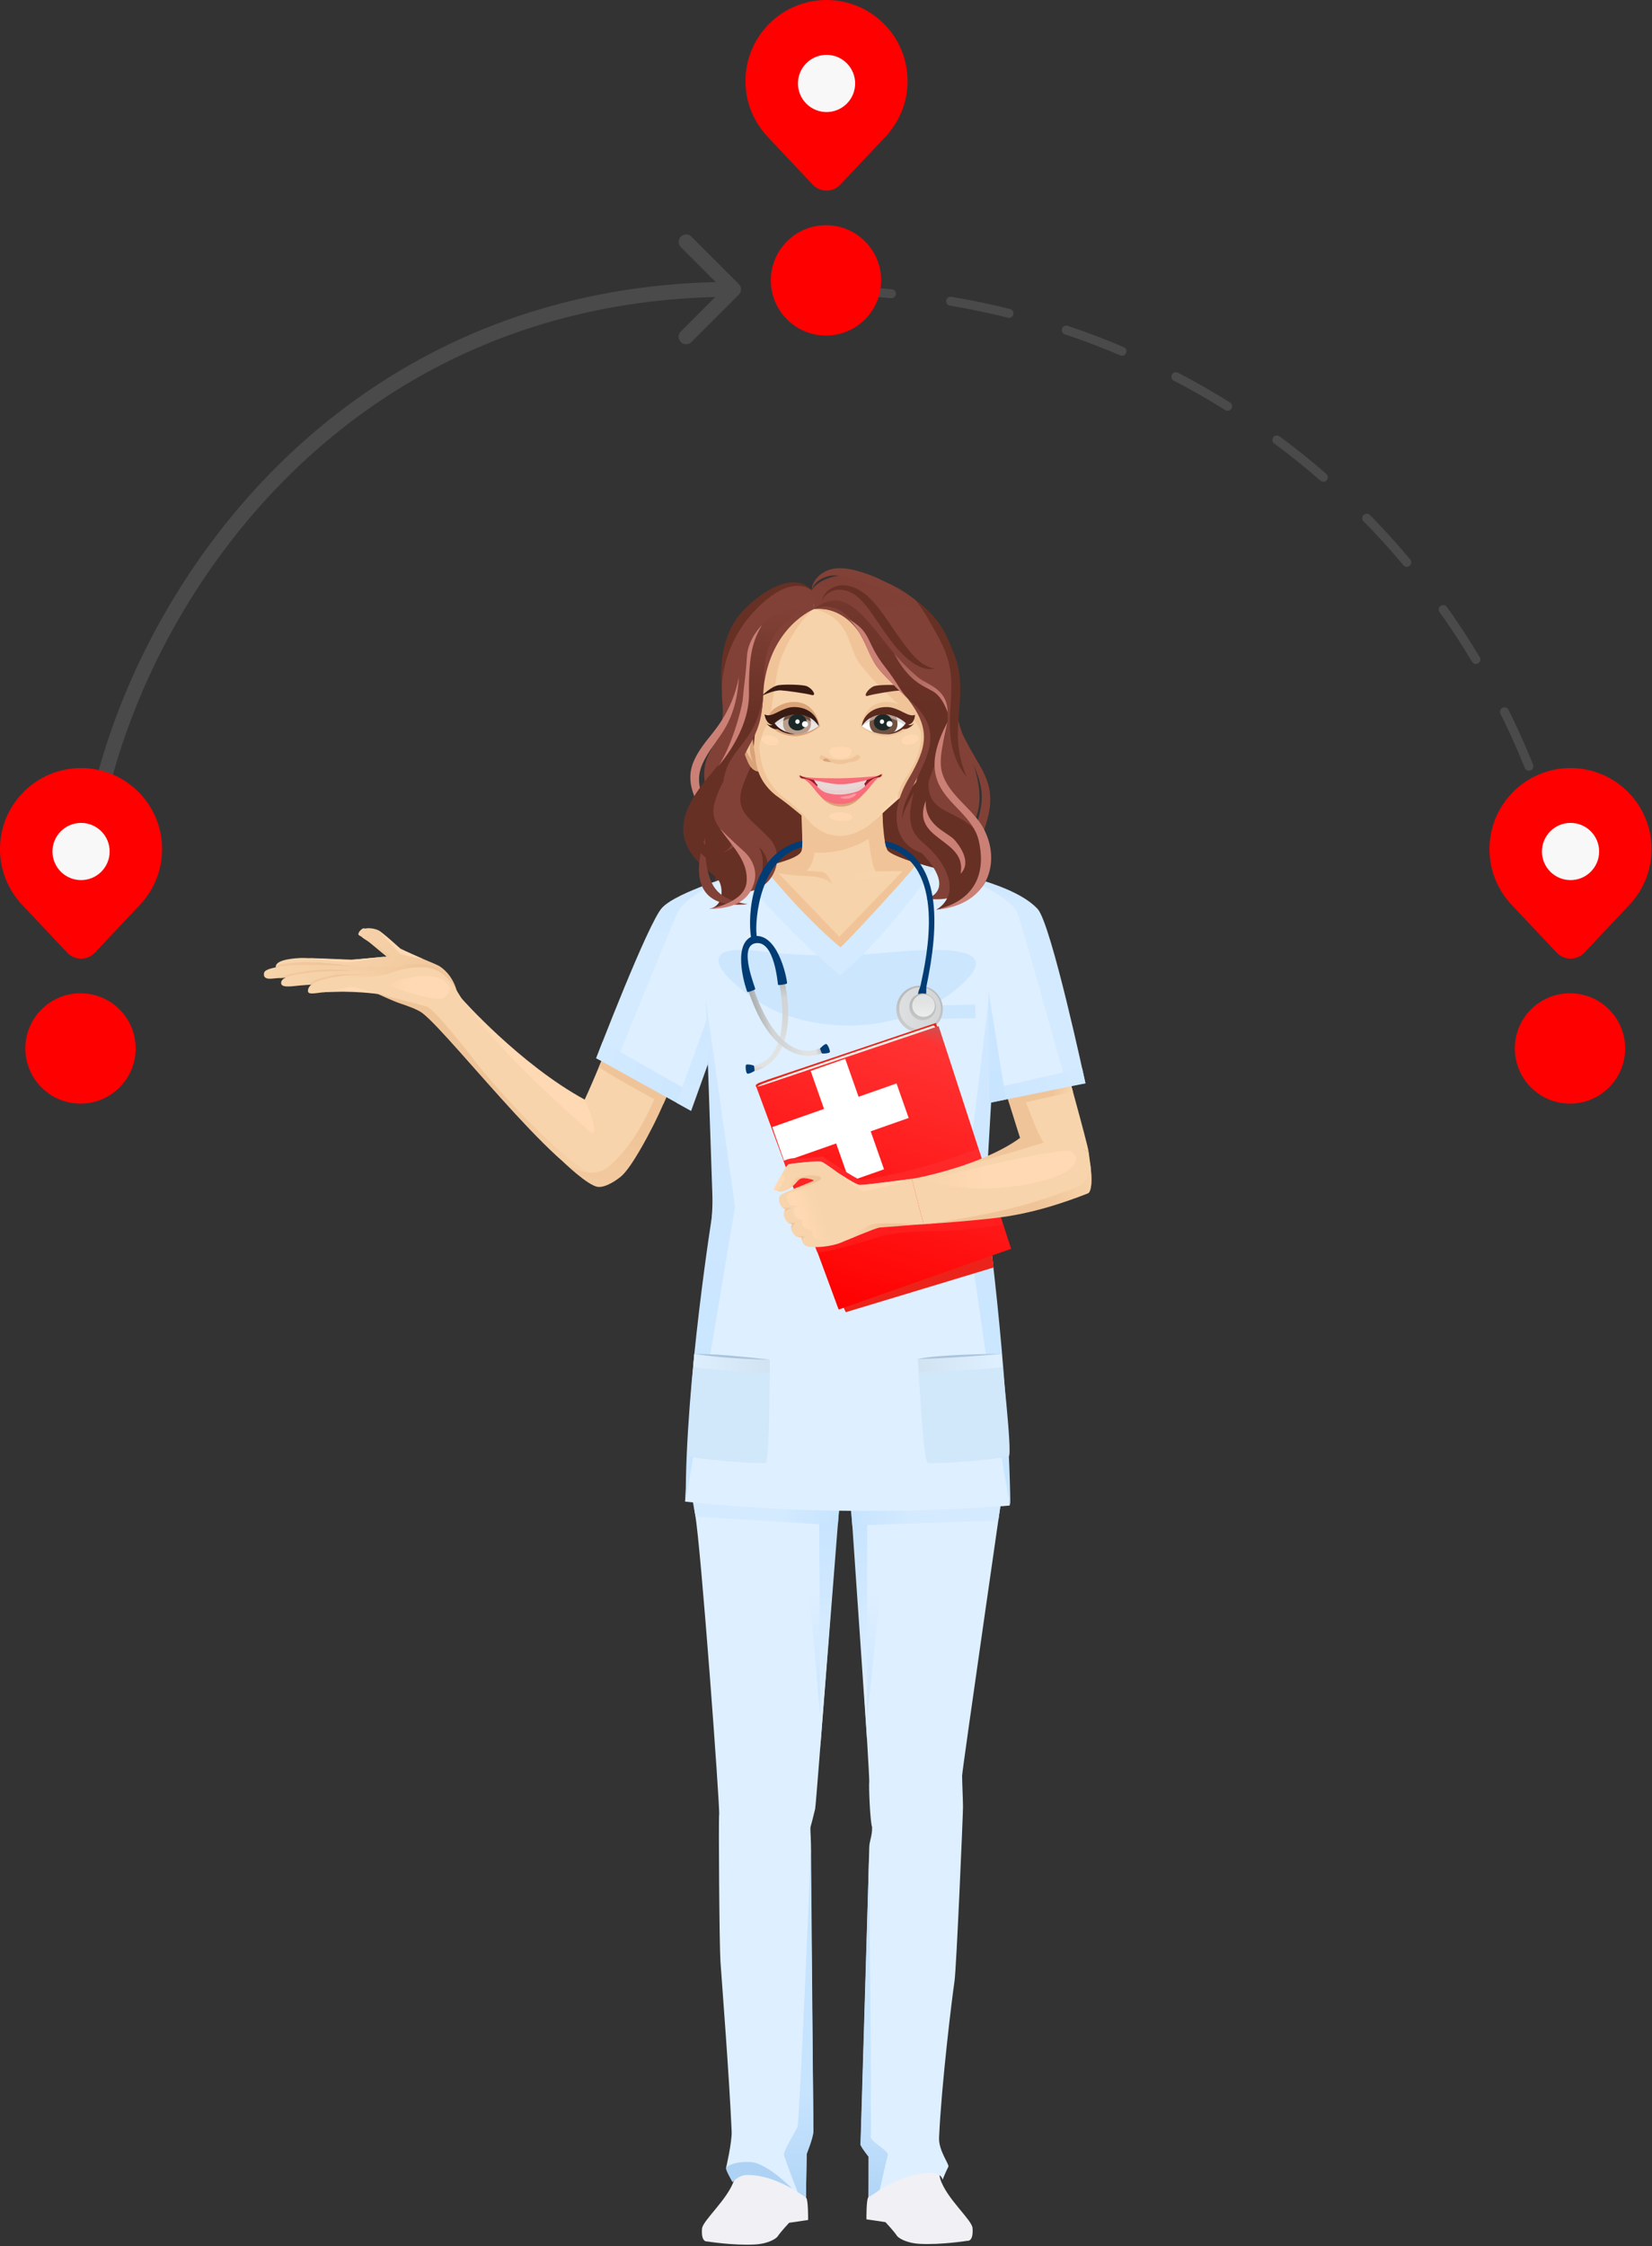 <svg width="1108" height="1506" viewBox="0 0 1108 1506" fill="none" xmlns="http://www.w3.org/2000/svg">
<rect x="0" y="0" width="1108" height="1506" fill="#333333" stroke="none"/>
<path d="M495.535 197.536C497.488 195.583 497.488 192.417 495.535 190.464L463.715 158.645C461.763 156.692 458.597 156.692 456.644 158.645C454.692 160.597 454.692 163.763 456.644 165.716L484.929 194L456.644 222.284C454.692 224.237 454.692 227.403 456.644 229.355C458.597 231.308 461.763 231.308 463.715 229.355L495.535 197.536ZM64.695 638.3C54.434 565.742 83.29 455.811 154.03 363.925C224.595 272.267 336.515 199 492 199V189C332.985 189 218.288 264.067 146.106 357.825C74.1 451.356 44.078 563.925 54.793 639.7L64.695 638.3Z" fill="#4A4A4A"/>
<path d="M557.967 195.018C679.947 196.048 797.492 240.894 889.16 321.374C980.828 401.855 1040.51 512.606 1057.32 633.427" stroke="#4A4A4A" stroke-width="6" stroke-linecap="round" stroke-dasharray="40 40"/>
<circle cx="54" cy="574" r="37" fill="#F8F8F8"/>
<path d="M102.357 594.867C106.539 587.014 108.72 578.251 108.707 569.353C108.707 539.334 84.372 515 54.353 515C24.334 515 7.97321e-05 539.334 7.97321e-05 569.353C-0.022 582.175 4.51 594.588 12.789 604.379L12.853 604.459C12.875 604.478 12.895 604.504 12.911 604.523H12.789L45.043 638.766C46.239 640.035 47.681 641.046 49.282 641.737C50.883 642.429 52.608 642.785 54.352 642.785C56.095 642.785 57.821 642.429 59.422 641.737C61.022 641.046 62.465 640.035 63.661 638.766L95.918 604.523H95.796L95.847 604.462L95.854 604.456C96.084 604.181 96.314 603.906 96.541 603.625C98.759 600.899 100.708 597.965 102.36 594.864L102.357 594.867ZM54.366 590.135C49.278 590.135 44.399 588.114 40.801 584.517C37.204 580.919 35.183 576.04 35.183 570.952C35.183 565.864 37.204 560.985 40.801 557.387C44.399 553.79 49.278 551.768 54.366 551.768C59.454 551.768 64.333 553.79 67.931 557.387C71.529 560.985 73.55 565.864 73.55 570.952C73.55 576.04 71.529 580.919 67.931 584.517C64.333 588.114 59.454 590.135 54.366 590.135Z" fill="#FF0000"/>
<circle cx="54" cy="703" r="37" fill="#FF0000"/>
<circle cx="554" cy="59" r="37" fill="#F8F8F8"/>
<path d="M602.357 79.867C606.539 72.014 608.72 63.251 608.707 54.353C608.707 24.334 584.372 0 554.353 0C524.334 0 500 24.334 500 54.353C499.978 67.175 504.51 79.588 512.789 89.379L512.853 89.459C512.875 89.478 512.895 89.504 512.911 89.523H512.789L545.043 123.766C546.239 125.035 547.681 126.046 549.282 126.737C550.883 127.429 552.608 127.785 554.352 127.785C556.095 127.785 557.821 127.429 559.422 126.737C561.022 126.046 562.465 125.035 563.661 123.766L595.918 89.523H595.796L595.847 89.462L595.854 89.456C596.084 89.181 596.314 88.906 596.541 88.625C598.759 85.899 600.708 82.965 602.36 79.864L602.357 79.867ZM554.366 75.135C549.278 75.135 544.399 73.114 540.801 69.517C537.204 65.919 535.183 61.04 535.183 55.952C535.183 50.864 537.204 45.985 540.801 42.387C544.399 38.789 549.278 36.768 554.366 36.768C559.454 36.768 564.333 38.789 567.931 42.387C571.529 45.985 573.55 50.864 573.55 55.952C573.55 61.04 571.529 65.919 567.931 69.517C564.333 73.114 559.454 75.135 554.366 75.135Z" fill="#FF0000"/>
<circle cx="554" cy="188" r="37" fill="#FF0000"/>
<circle cx="1053" cy="574" r="37" fill="#F8F8F8"/>
<path d="M1101.36 594.867C1105.54 587.014 1107.72 578.251 1107.71 569.353C1107.71 539.334 1083.37 515 1053.35 515C1023.33 515 999 539.334 999 569.353C998.978 582.175 1003.51 594.588 1011.79 604.379L1011.85 604.459C1011.88 604.478 1011.89 604.504 1011.91 604.523H1011.79L1044.04 638.766C1045.24 640.035 1046.68 641.046 1048.28 641.737C1049.88 642.429 1051.61 642.785 1053.35 642.785C1055.1 642.785 1056.82 642.429 1058.42 641.737C1060.02 641.046 1061.46 640.035 1062.66 638.766L1094.92 604.523H1094.8L1094.85 604.462L1094.85 604.456C1095.08 604.181 1095.31 603.906 1095.54 603.625C1097.76 600.899 1099.71 597.965 1101.36 594.864L1101.36 594.867ZM1053.37 590.135C1048.28 590.135 1043.4 588.114 1039.8 584.517C1036.2 580.919 1034.18 576.04 1034.18 570.952C1034.18 565.864 1036.2 560.985 1039.8 557.387C1043.4 553.79 1048.28 551.768 1053.37 551.768C1058.45 551.768 1063.33 553.79 1066.93 557.387C1070.53 560.985 1072.55 565.864 1072.55 570.952C1072.55 576.04 1070.53 580.919 1066.93 584.517C1063.33 588.114 1058.45 590.135 1053.37 590.135Z" fill="#FF0000"/>
<circle cx="1053" cy="703" r="37" fill="#FF0000"/>
<path d="M390.436 736.612C390.436 736.612 419.662 790.785 397.98 790.719C376.293 790.665 307.608 697.212 283.112 678.079L305.068 664.305C327.281 690.705 366.648 729.759 390.436 736.612Z" fill="#F7D4AB"/>
<path d="M243.041 628.23C243.041 628.23 246.239 624.878 247.909 623.621C247.909 623.621 245.312 622.851 244.25 622.472C243.192 622.094 239.955 625.054 240.432 626.649C240.658 627.392 243.041 628.23 243.041 628.23Z" fill="#FFD9B3"/>
<path d="M306.858 666.574C306.858 666.574 305.137 654.64 294.819 647.882C292.228 646.193 269.999 637.61 268.246 636.218C266.492 634.812 255.76 624.838 253.68 623.743C251.6 622.648 244.487 620.999 241.671 624.54C239.468 627.311 244.85 629.582 247.674 631.65C249.448 632.947 259.344 641.367 259.344 641.367C259.344 641.367 238.056 643.462 235.899 643.638C233.74 643.814 204.71 642.192 201.94 642.327C199.172 642.462 184.665 643.111 185.02 648.233C185.528 655.572 228.295 647.598 228.295 647.598L306.858 666.574Z" fill="url(#paint0_linear_1401_3)"/>
<path d="M246.458 648.973C246.458 648.973 231.855 647.034 217.383 645.603C210.295 644.894 194.91 644.479 185.053 647.649C185.053 647.649 184.81 648.666 185.624 650.07L246.458 648.973" fill="url(#paint1_linear_1401_3)"/>
<path d="M251.082 658.551L289.12 648.3C289.12 648.3 233.204 647.939 225.241 647.405C217.279 646.857 196.605 646.884 192.192 647.525C187.777 648.153 177.763 649.209 177.118 652.323C176.111 657.228 181.793 656.279 184.303 656.012C186.814 655.731 204.882 654.715 204.882 654.715L251.082 658.551" fill="url(#paint2_linear_1401_3)"/>
<path d="M246.405 652.791C246.405 652.791 232.825 649.562 218.174 650.122C209.02 650.482 193.057 652.297 187.479 655.754L246.405 652.791Z" fill="url(#paint3_linear_1401_3)"/>
<path d="M264.701 651.468C264.701 651.468 224.852 649.867 206.685 652.295C196.303 653.682 188.005 655.083 188.576 659.472C188.995 662.754 197.393 661.033 201.259 660.793C205.921 660.526 239.377 657.364 242.146 657.444L264.701 651.468Z" fill="url(#paint4_linear_1401_3)"/>
<path d="M210.518 660.014L206.253 660.414C206.253 660.414 209.429 657.681 212.017 656.814C215.06 655.787 224.481 653.494 227.322 653.454C229.602 653.414 240.533 653.054 253.97 653.947L210.518 660.014" fill="url(#paint5_linear_1401_3)"/>
<path d="M312.447 674.182C312.447 674.182 301.076 654.801 297.023 651.868C283.664 642.198 265.445 648.989 260.511 650.958C251.791 654.453 241.612 654.172 238.843 654.306C236.075 654.44 207.998 655.391 206.611 663.574C206.131 666.413 207.965 666.534 214.151 665.677C220.333 664.806 223.959 665.088 231.654 664.646C239.346 664.204 243.449 665.315 248.653 665.583C253.938 665.838 279.89 674.932 284.011 677.758C288.129 680.584 295.823 689.504 295.823 689.504L312.447 674.182" fill="#F7D4AB"/>
<path d="M303.859 660.455C303.859 660.455 299.616 651.391 292.061 648.611C282.464 645.095 273.807 645.844 261.981 649.921C250.936 653.744 239.491 653.851 235.582 653.824C231.673 653.811 211.279 656.017 207.314 661.898C207.314 661.898 210.866 659.372 217.172 657.795C222.73 656.404 239.416 655.121 242.029 654.974C244.644 654.827 253.714 655.682 263.527 651.939C271.509 648.892 280.873 648.009 286.798 648.771C291.815 649.426 298.275 652.501 303.859 660.455" fill="url(#paint6_linear_1401_3)"/>
<path d="M247.498 631.62C246.423 630.716 243.381 629.045 242.657 628.223C242.657 628.223 246.623 628.856 247.724 629.638C248.825 630.433 262.185 641.311 262.185 641.311L259.35 641.352C259.35 641.352 252.339 635.69 247.498 631.62" fill="url(#paint7_linear_1401_3)"/>
<path d="M258.596 641.436C258.596 641.436 237.739 643.446 235.744 643.473C233.748 643.5 212.127 642.401 207.292 642.481C217.952 643.674 229.025 645.724 236.354 645.027C243.676 644.317 258.596 641.436 258.596 641.436" fill="url(#paint8_linear_1401_3)"/>
<path d="M298.049 657.758C294.656 654.745 284.774 653.918 280.456 654.585C273.953 655.598 252.348 659.185 266.829 663.025C268.05 663.345 293.398 672.678 298.156 668.732C302.913 664.785 302.788 661.972 298.049 657.758Z" fill="url(#paint9_linear_1401_3)"/>
<path d="M283.823 643.035C283.823 643.035 269.269 636.565 268.536 636.039C267.801 635.512 257.004 625.436 253.677 623.748C255.352 626.03 266.761 637.876 268.209 639.253C269.656 640.617 283.823 643.035 283.823 643.035Z" fill="url(#paint10_linear_1401_3)"/>
<path d="M216.188 665.386C216.188 665.386 232.764 661.586 236.095 661.692C239.423 661.799 253.385 666.492 253.385 666.492C253.385 666.492 236.388 663.999 216.188 665.386Z" fill="url(#paint11_linear_1401_3)"/>
<path d="M286.209 674.921C291.668 676.561 317.608 710.134 323.064 717.254C352.153 751.907 386.671 785.387 403.528 790.307C388.68 806.547 303.356 694.694 283.292 679.294C280.029 676.787 272.717 674.267 268.261 672.787C263.803 671.307 253.385 666.494 253.385 666.494C253.385 666.494 280.097 673.094 286.209 674.921Z" fill="url(#paint12_linear_1401_3)"/>
<path d="M473.057 596.407C466.931 597.829 452.728 601.124 445.742 607.524C437.622 614.977 423.569 659.323 417.431 677.113C415.721 682.05 398.224 724.372 392.156 737.322C395.091 761.033 398.648 770.605 399.788 794.316C411.424 791.185 432.422 757.491 440.609 745.882C449.582 733.123 465.085 683.745 465.085 683.745C474.014 656.916 473.057 596.407 473.057 596.407" fill="#F7D4AB"/>
<path d="M464.458 650.947C465.605 651.067 469.407 662.099 468.26 670.143C466.966 679.201 463.977 687.685 463.017 691.207C458.215 708.775 446.889 737.416 438.338 754.304C434.176 762.521 423.811 782.251 416.942 788.467C414.936 790.282 406.803 796.391 401.141 795.844C394.254 795.177 377.419 778.716 377.419 778.716C377.419 778.716 395.453 793.537 409.2 781.504C434.376 759.48 449.264 714.845 458.535 673.905C461.016 662.926 463.324 650.813 464.458 650.947" fill="url(#paint13_linear_1401_3)"/>
<path d="M408.099 718.151C391.445 744.564 416.933 677.496 419.765 669.708C429.991 641.511 440.938 606.057 448.671 606.057C468.209 606.057 426.364 689.178 408.099 718.151Z" fill="url(#paint14_linear_1401_3)"/>
<path d="M309.331 669.226C309.331 669.226 348.657 713.653 392.157 737.319C392.157 737.319 403.999 763.493 395.871 758.946C327.156 698.786 309.331 669.226 309.331 669.226" fill="url(#paint15_linear_1401_3)"/>
<path d="M406.469 703.801L401.609 715.68C401.609 715.68 419.377 726.881 444.929 740.254C444.929 740.254 453.596 720.854 453.756 719.147L406.469 703.801Z" fill="url(#paint16_linear_1401_3)"/>
<path d="M730.166 772.422C729.77 767.956 711.702 703.632 710.431 698.265C696.351 639.417 702.333 604.537 678.256 600.276C672.479 599.252 659.027 632.807 659.177 646.573C659.327 660.326 663.342 672.631 666.333 689.688C669.311 706.595 676.33 738.375 684.675 764.078C684.675 764.078 715.28 764.105 730.166 772.422" fill="#F7D4AB"/>
<path d="M677.396 741.508L719.596 731.881L712.009 704.174L675.529 735.735L677.396 741.508Z" fill="url(#paint17_linear_1401_3)"/>
<path d="M537.466 406.988C565.292 402.402 632.606 423.595 635.233 479.768C637.875 535.941 637.044 588.908 628.926 596.981C620.793 605.055 500.972 594.592 498.346 592.47C495.72 590.348 487.812 543.005 490.453 525.7C493.079 508.381 499.479 423.595 502.852 418.994C506.239 414.408 537.466 406.988 537.466 406.988" fill="url(#paint18_linear_1401_3)"/>
<path d="M506.858 498.714V503.196C506.858 503.196 503.605 512.602 503.538 525.149C503.458 539.836 531.292 547.202 527.324 581.93L479.565 595.133C479.565 595.133 480.499 557.022 482.684 543.562C484.871 530.116 506.858 498.714 506.858 498.714" fill="url(#paint19_linear_1401_3)"/>
<path d="M620.408 517.491C620.408 517.491 611.163 535.826 608.855 540.965C606.547 546.105 602.441 559.06 603.206 570.302C603.97 581.53 610.88 596.977 610.88 596.977H644.45C644.45 596.977 642.623 529.823 620.408 517.491" fill="url(#paint20_linear_1401_3)"/>
<path d="M493.502 1448.64C493.502 1448.64 493.782 1457.26 492.489 1461.43C488.489 1474.42 471.276 1488.87 470.849 1494.36C470.102 1503.84 474.289 1502.95 474.289 1502.95C474.289 1502.95 492.089 1505.78 506.342 1504.97C515.902 1504.43 520.742 1500.78 521.502 1499.64C523.756 1496.26 529.262 1490.43 529.262 1490.43L541.996 1488.55C541.996 1488.55 542.182 1474.26 540.516 1473.47L536.836 1454.04C536.836 1454.04 496.756 1446.52 493.502 1448.64" fill="#F1F0F5"/>
<path d="M629.623 1448.2C629.623 1448.2 629.343 1456.81 630.636 1460.99C634.636 1473.99 651.849 1488.43 652.276 1493.92C653.023 1503.4 648.823 1502.51 648.823 1502.51C648.823 1502.51 631.036 1505.34 616.783 1504.53C607.223 1503.99 602.383 1500.34 601.623 1499.2C599.369 1495.82 593.863 1489.99 593.863 1489.99L581.129 1488.11C581.129 1488.11 580.943 1473.81 582.609 1473.03L586.276 1453.6C586.276 1453.6 626.369 1446.08 629.623 1448.2" fill="#F1F0F5"/>
<path d="M675.089 980.826C676.382 970.972 671.462 920.306 671.462 920.306L467.516 919.986C467.516 943.012 462.356 993.986 466.222 1015.36C470.089 1036.75 483.022 1212.81 482.329 1216.69C481.889 1219.12 482.449 1304.11 483.209 1315.27C484.356 1331.99 489.022 1391.03 490.716 1429.08C491.036 1436.27 486.942 1453.72 486.942 1453.72L491.329 1463.17C491.969 1462.12 491.942 1456.37 507.422 1458.49C522.902 1460.6 540.556 1473.49 540.556 1473.49L541.009 1444.31C541.009 1444.31 545.542 1431.33 545.542 1429.08C545.542 1426.83 543.596 1248.03 543.822 1243.2C544.222 1235.08 543.396 1228.85 543.582 1225.21C543.756 1224.64 545.809 1216.95 546.716 1212.96C547.542 1209.39 562.436 1009.6 562.436 1009.6L571.596 1008.23C571.596 1008.23 583.382 1191.29 582.996 1194.57C582.609 1197.87 583.569 1221.21 584.889 1225.08C585.116 1231.11 582.996 1234.32 582.996 1239.09C582.996 1243.87 577.409 1436.39 577.222 1437.77C577.049 1439.16 582.609 1446.11 582.609 1446.11C582.609 1446.11 582.742 1471.51 582.489 1473.11C585.916 1471.77 597.342 1461.12 617.462 1457.43C631.662 1454.81 632.182 1461.64 632.182 1461.64C632.182 1461.64 633.929 1457.03 636.076 1452.79C636.822 1451.31 629.436 1441.99 629.836 1433.35C631.449 1397.39 638.529 1339.65 640.182 1328.52C641.476 1319.89 645.889 1216.81 645.889 1211.51C645.889 1207.83 645.289 1194.41 645.289 1190.69C645.289 1186.99 673.796 990.692 675.089 980.826" fill="#DEEFFF"/>
<path d="M528.275 995.547L612.315 997.534C612.315 997.534 597.062 1009.07 594.942 1026.17C592.809 1043.28 581.049 1156.53 581.049 1156.53L579.342 1006.28L554.155 1003.49L550.675 1158.09C550.675 1158.09 542.582 1054.64 537.609 1029.59C532.649 1004.52 531.115 998.72 528.275 995.547" fill="url(#paint21_linear_1401_3)"/>
<path d="M537.609 1000.71H594.822L581.582 1005.48L581.516 1166.31L570.649 1008.24L562.916 1009.88L550.129 1171.92L549.436 1008.67L537.609 1000.71" fill="url(#paint22_linear_1401_3)"/>
<path d="M486.942 1453.72C486.596 1455.19 491.329 1463.17 491.329 1463.17C491.329 1463.17 495.463 1458.51 500.716 1458.36C515.996 1457.95 531.463 1467.71 531.463 1467.71C531.463 1467.71 514.756 1450.49 503.596 1449.71C495.729 1449.15 488.662 1451.15 486.942 1453.72Z" fill="url(#paint23_linear_1401_3)"/>
<path d="M463.809 1002.02L466.462 1016.76L561.902 1022.85L563.183 1007.41L463.809 1002.02" fill="url(#paint24_linear_1401_3)"/>
<path d="M570.289 1007.72L571.662 1022.92L669.569 1019.44L672.116 1002.26L570.289 1007.72" fill="url(#paint25_linear_1401_3)"/>
<path d="M589.287 519.12C589.287 519.12 589.287 566.787 594.89 570.989C603.563 577.483 675.834 599.626 678.932 603.163C690.081 615.882 691.624 616.123 694.411 642.75C699.759 693.529 439.511 645.637 442.058 645.863C442.058 645.863 449.231 611.157 458.457 606.006C467.671 600.842 531.943 579.775 537.419 574.314C542.908 568.867 541.621 527.525 541.621 527.525L589.287 519.12" fill="#F6D3AA"/>
<path d="M595.686 570.635C592.053 567.184 591.561 538.749 591.561 538.749C591.561 538.749 538.619 541.653 537.792 540.727C537.834 544.444 538.297 565.95 537.918 568.769C537.497 572.01 537.918 575.839 501.585 583.625C501.585 583.625 514.028 584.453 538.156 584.691C542.351 584.719 545.746 577.86 546.237 571.631C546.237 571.631 564.291 573.805 582.569 562.485C583.846 571.855 585.249 583.387 588.251 585.336C591.267 587.286 618.285 584.369 618.285 584.369L621.806 580.904C614.217 578.785 599.319 574.086 595.686 570.635" fill="url(#paint26_linear_1401_3)"/>
<path d="M558.293 592.656C558.293 592.656 555.596 585.693 551.839 584.757C548.096 583.821 512.315 583.078 507.443 582.128C507.443 582.128 520.2 585.514 530.88 586.752C541.545 588.005 549.912 586.133 558.293 592.656Z" fill="url(#paint27_linear_1401_3)"/>
<path d="M570.982 592.027C570.982 592.027 573.581 586.692 578.201 585.138C582.808 583.584 617.734 584.024 624.073 584.657C624.073 584.657 579.934 586.486 570.982 592.027Z" fill="url(#paint28_linear_1401_3)"/>
<path d="M500.2 584.942L562.927 646.73L625.653 582.57L611.63 577.716L562.927 628.129L516.554 579.757L500.2 584.942" fill="url(#paint29_linear_1401_3)"/>
<path d="M406.828 708.109C406.828 708.109 435.634 622.633 442.408 612.034C452.622 596.061 511.403 581.452 511.403 581.452C511.403 581.452 540.593 620.345 563.499 635.588C591.987 607.679 615.223 578.999 615.223 578.999C615.223 578.999 674.541 593.897 678.427 600.141C689.122 617.313 723.935 720.195 723.935 720.195L662.344 739.518C662.344 739.518 655.067 748.076 657.341 809.337C660.015 881.004 676.305 967.238 677.187 1009.51C677.187 1009.51 573.725 1019.22 459.474 1006.86C464.324 924.128 474.219 872.294 477.692 811.625C479.815 774.29 475.294 713.594 474.219 706.551C470.03 717.163 463.855 728.01 462.622 737.409C442.847 726.88 411.837 710.259 406.828 708.109" fill="#DEEFFF"/>
<path d="M495.979 585.997C495.979 585.997 454.612 597.592 444.105 608.624C434.785 618.42 399.862 709.573 399.862 709.573L411.951 715.055C411.951 715.055 451.958 616.799 454.358 612.086C459.93 601.151 480.057 591.465 495.979 585.997" fill="url(#paint30_linear_1401_3)"/>
<path d="M509.248 637.748C509.248 637.748 546.654 643.387 592.936 638.903C639.217 634.432 669.722 636.258 646.575 658.653C619.332 685.023 570.164 696.744 524.165 679.558C502.307 671.382 449.97 630.619 509.248 637.748" fill="#CCE6FE"/>
<path d="M463.542 744.867C463.542 744.867 412.744 716.667 399.86 709.574L404.127 698.587L461.209 731.094L463.542 744.867" fill="url(#paint31_linear_1401_3)"/>
<path d="M495.975 585.787L511.783 581.128C511.783 581.128 536.949 612.951 563.947 635.457C563.947 635.457 596.211 601.526 615.671 578.868L626.669 582.313C626.669 582.313 591.002 631.956 563.52 654.062C563.52 654.062 532.097 629.007 495.975 585.787" fill="#D3EAFF"/>
<path d="M463.543 744.867L474.796 713.574L473.996 683.654L453.796 739.467L463.543 744.867Z" fill="url(#paint32_linear_1401_3)"/>
<path d="M599.623 674.574C599.623 674.574 650.116 673.908 653.969 673.574L654.342 682.721L599.623 683.574V674.574Z" fill="#CCE6FE"/>
<path d="M473.369 669.812L492.969 809.199C492.969 809.199 461.889 993.825 459.929 1006.72C459.516 926.519 478.142 811.479 478.142 811.479L474.796 713.572L473.369 669.812Z" fill="url(#paint33_linear_1401_3)"/>
<path d="M663.209 669.148L666.742 704.815L660.862 806.428C660.862 806.428 676.382 916.028 677.649 1009.38C672.396 989.735 646.636 806.428 646.636 806.428L663.209 669.148" fill="url(#paint34_linear_1401_3)"/>
<path d="M671.462 907.841C671.462 907.841 640.702 911.508 615.636 911.215C615.636 911.215 619.156 979.481 622.222 980.828C625.276 982.188 674.102 978.121 676.622 976.455C679.156 974.801 671.462 907.841 671.462 907.841" fill="#D1E7FA"/>
<path d="M615.636 911.213C615.636 911.213 648.982 911.933 671.462 907.84C671.462 907.84 631.422 907.84 615.636 911.213Z" fill="#AAC4DC"/>
<path d="M516.329 911.72C516.329 911.72 488.276 911.4 465.689 907.893C465.689 907.893 459.543 974.72 462.196 976.453C464.849 978.186 511.289 982.133 513.689 980.813C516.103 979.48 516.329 911.72 516.329 911.72Z" fill="#D1E7FA"/>
<path d="M465.689 907.893C465.689 907.893 495.729 912.893 516.329 911.72C516.329 911.72 482.409 907.44 465.689 907.893Z" fill="#AAC4DC"/>
<path d="M465.689 907.894L464.916 916.681C464.916 916.681 492.569 920.414 516.329 920.228V911.721C516.329 911.721 488.929 911.414 465.689 907.894" fill="url(#paint35_linear_1401_3)"/>
<path d="M615.636 911.213L616.102 919.667C616.102 919.667 633.569 920.613 672.462 916.76L671.462 907.84C671.462 907.84 630.822 911.267 615.636 911.213Z" fill="url(#paint36_linear_1401_3)"/>
<path d="M582.782 1247.99L577.116 1438.24C579.022 1441.89 582.609 1446.11 582.609 1446.11L582.489 1473.11C582.489 1473.11 585.316 1471.88 590.009 1468.37C590.249 1467.69 594.622 1447.73 595.502 1445C596.369 1442.25 583.049 1435.53 583.916 1432.41C584.782 1429.31 582.782 1247.99 582.782 1247.99" fill="url(#paint37_linear_1401_3)"/>
<path d="M543.929 1238.79C543.929 1238.79 545.542 1424.59 545.542 1429.08C545.542 1433.57 541.009 1444.31 541.009 1444.31L540.556 1473.49L534.916 1469.76C534.916 1469.76 525.769 1446.08 525.769 1444.49C525.756 1441.79 533.609 1429.05 534.916 1426.07C536.222 1423.08 543.929 1238.79 543.929 1238.79" fill="url(#paint38_linear_1401_3)"/>
<path d="M637.485 585.063C637.485 585.063 680.587 592.746 695.966 609.513C705.106 619.478 728.003 726.406 728.003 726.406L715.469 727.918C715.469 727.918 684.614 616.591 682.208 611.877C676.628 600.951 653.428 590.533 637.485 585.063Z" fill="url(#paint39_linear_1401_3)"/>
<path d="M538.073 562.721C538.073 562.721 537.736 541.941 536.612 535.183L591.66 541.126L592.096 550.989C592.096 550.989 569.602 572.752 538.073 562.721Z" fill="url(#paint40_linear_1401_3)"/>
<path d="M645.6 492.326C648.033 497.292 651.625 503.819 654.445 508.571C657.694 514.01 660.886 519.563 662.689 525.675C664.693 532.445 664.55 539.229 663.033 546.085C662.274 549.463 661.315 552.812 660.227 556.09C659.14 559.31 657.766 562.431 656.678 565.651C655.433 569.315 655.175 572.951 655.991 576.743C656.821 580.622 654.66 584.286 656.12 587.965C652.484 584.358 653.085 579.706 651.726 574.74C649.879 567.97 652.455 561.586 654.345 555.145C656.248 548.662 658.41 541.849 658.524 535.036C658.667 528.452 656.678 522.082 654.316 516.014C651.511 508.771 647.389 499.912 645.6 492.326Z" fill="url(#paint41_linear_1401_3)"/>
<path d="M516.476 562.607C504.036 548.826 491.795 544.922 498.369 526.456C503.288 512.675 512.876 496.551 519.276 476.726C527.169 452.259 504.596 489.451 504.596 489.451C504.596 489.451 487.396 504.779 478.422 531.011C467.33 563.446 475.023 571.746 478.422 580.639C480.943 587.233 506.369 591.629 493.156 597.645C517.57 601.882 528.156 575.578 516.476 562.607" fill="url(#paint42_linear_1401_3)"/>
<path d="M507.032 485.413C509.273 503.616 509.913 517.473 509.913 517.473C502.633 517.473 501.193 509.674 498.352 502.796C494.005 492.277 491.646 480.953 503.099 479.96C505.032 479.787 507.032 485.413 507.032 485.413" fill="url(#paint43_linear_1401_3)"/>
<path d="M505.711 511.352C505.711 511.352 502.139 507.329 503.245 499.385C505.858 480.667 493.992 479.388 496.685 492.159C496.685 492.159 498.324 486.14 499.818 487.936C501.672 490.148 497.845 491.369 499.805 501.037C500.818 506.065 505.711 511.352 505.711 511.352" fill="url(#paint44_linear_1401_3)"/>
<path d="M621.076 485.377C618.832 503.591 618.199 517.445 618.199 517.445C625.493 517.445 626.917 509.633 629.766 502.756C634.111 492.239 636.672 480.96 626.788 480.355C624.845 480.24 621.076 485.377 621.076 485.377" fill="#F0C499"/>
<path d="M622.391 511.324C622.391 511.324 625.968 507.302 624.862 499.357C622.247 480.637 634.128 479.359 631.427 492.131C631.427 492.131 629.789 486.111 628.281 487.907C626.428 490.119 630.249 491.34 628.309 501.009C627.289 506.037 622.391 511.324 622.391 511.324" fill="url(#paint45_linear_1401_3)"/>
<path d="M572.833 403.873C509.92 403.13 513.494 429.997 507 469.035C503.361 490.938 504.801 510.494 515.894 526.603C520.401 533.126 525.96 536.277 532.441 541.418C536.548 544.687 542.973 551.702 547.373 555.104C551.374 558.195 555.72 560.692 561.094 560.9C577.395 561.524 588.11 548.67 592.805 544.034C609.256 527.762 624.353 521.714 621.054 476.405C618.439 440.815 595.54 404.631 572.833 403.873Z" fill="#F6D3AA"/>
<path d="M591.184 459.645C571.874 463.304 572.643 478.708 571.191 496.711C602.392 510.228 620.395 494.286 620.395 494.286C620.395 494.286 620.308 474.367 616.011 467.543C614.355 464.901 609.23 456.233 591.184 459.645" fill="url(#paint46_linear_1401_3)"/>
<path d="M598.974 483.178C589.876 485.147 580.908 495.883 582.877 506.173C584.875 516.464 591.241 525.288 599.865 528.881C611.147 533.595 619.238 514.466 621.193 495.524C622.256 485.104 608.057 481.223 598.974 483.178Z" fill="url(#paint47_radial_1401_3)"/>
<path d="M532.17 460.53C524.209 459.935 517.65 461.299 513.529 464.549C503.956 472.137 509.689 493.116 509.689 493.116C509.689 493.116 524.649 511.615 556.181 498.47C553.975 484.208 557.704 462.416 532.17 460.53" fill="url(#paint48_linear_1401_3)"/>
<path d="M530.251 485.583C539.325 487.55 548.313 498.275 546.346 508.569C544.35 518.863 537.975 527.693 529.361 531.297C518.076 536.006 508.876 521.16 508.036 497.93C507.663 487.463 521.17 483.63 530.251 485.583Z" fill="url(#paint49_radial_1401_3)"/>
<path d="M609.646 492.72C606.555 493.55 604.408 495.654 604.823 497.429C605.238 499.218 608.1 499.991 611.177 499.175C614.255 498.345 616.43 496.241 616.001 494.466C615.571 492.692 612.723 491.905 609.646 492.72Z" fill="url(#paint50_linear_1401_3)"/>
<path d="M517.054 493.203C513.956 492.588 511.196 493.518 510.863 495.307C510.542 497.095 512.783 499.042 515.876 499.685C518.986 500.301 521.762 499.371 522.077 497.582C522.391 495.793 520.159 493.833 517.054 493.203Z" fill="url(#paint51_linear_1401_3)"/>
<path d="M587.463 400.67C587.463 400.67 530.954 384.305 513.448 413.308C501.115 433.727 501.994 490.764 507.501 510.75C507.501 510.75 509.487 488.454 516.941 483.431C516.941 483.431 516.127 479.75 521.235 451.06C525.101 429.33 544.167 407.869 546.087 408.345C571.06 414.545 568.647 434.412 576.234 444.502C595.913 470.703 619.64 481.807 618.076 495.578C618.076 495.578 628.285 466.784 621.191 445.248C614.454 424.889 605.497 404.396 587.463 400.67" fill="url(#paint52_linear_1401_3)"/>
<path d="M564.233 544.717C559.924 544.479 556.3 545.57 556.118 547.165C555.95 548.747 559.28 550.23 563.604 550.467C567.899 550.705 571.523 549.614 571.691 548.019C571.873 546.438 568.515 544.955 564.233 544.717Z" fill="url(#paint53_linear_1401_3)"/>
<path d="M616.351 515.691C612.752 522.535 607.622 528.401 603.386 532.439C592.262 542.996 587.686 549.004 585.9 550.789C587.502 549.301 602.323 535.642 606.545 532.482C608.685 530.881 614.155 525.44 618.079 517.618C617.314 517.207 616.733 516.513 616.351 515.691Z" fill="url(#paint54_linear_1401_3)"/>
<path d="M525.624 534.675C503.615 517.883 510.187 487.868 510.187 487.868C498.708 518.341 518.467 532.036 522.469 534.847C530.715 540.626 544.41 552.586 544.41 552.586C541.341 549.618 537.742 543.91 525.624 534.675" fill="#F0C498"/>
<path d="M546.625 554.5C546.625 554.5 560.116 573.301 582.401 553.636C582.401 553.636 564.492 568.423 546.625 554.5Z" fill="url(#paint55_linear_1401_3)"/>
<path d="M614.505 477.643C614.505 477.643 619.245 488.464 617.574 498.017C613.972 518.708 602.56 522.67 601.926 536.301C601.926 536.301 603.814 534.788 606.551 532.482C609.275 530.163 617.041 524.212 621.536 510.135C626.018 496.043 616.681 477.686 615.067 476.721L614.505 477.643Z" fill="url(#paint56_linear_1401_3)"/>
<path d="M564.613 518.063C566.716 517.793 574.528 510.095 574.528 510.095L552.256 510.08C552.256 510.08 562.525 518.347 564.613 518.063Z" fill="url(#paint57_linear_1401_3)"/>
<path d="M563.435 500.786C557.531 500.943 555.848 502.44 556.29 504.023C557.346 507.845 559.842 508.573 563.535 508.558C567.415 508.544 570.467 507.688 571.051 503.567C571.237 502.34 569.34 500.615 563.435 500.786Z" fill="url(#paint58_linear_1401_3)"/>
<path d="M567.388 511.085C567.388 511.085 578.238 511.255 574.74 507.672C573.56 506.477 567.388 511.085 567.388 511.085Z" fill="url(#paint59_linear_1401_3)"/>
<path d="M552.309 508.15C548.684 511.235 560.114 511.065 560.114 511.065C560.114 511.065 553.589 507.055 552.309 508.15Z" fill="url(#paint60_linear_1401_3)"/>
<path d="M563.518 509.642C552.538 509.486 551.285 504.103 549.79 507.549C549.177 508.959 550.345 509.386 552.268 510.069C552.268 510.069 551.641 508.489 554.105 508.645C555.899 508.759 557.323 512.561 563.674 512.376C570.453 512.177 571.378 508.773 573.116 508.674C574.711 508.602 574.54 510.069 574.54 510.069C574.54 510.069 577.744 508.417 576.534 506.922C574.326 504.231 573.657 509.77 563.518 509.642Z" fill="#F0C498"/>
<path d="M577.184 487.102C577.184 487.102 578.556 479.041 584.493 474.318C592.712 467.803 603.503 472.064 607.461 474.896C611.881 478.073 611.65 481.627 611.65 481.627C611.65 481.627 612.112 486.683 605.698 490.525C602.275 492.576 596.237 494.122 591.788 493.515C587.093 492.88 582.558 491.377 577.184 487.102" fill="url(#paint61_linear_1401_3)"/>
<path d="M578.054 486.936C580.186 483.191 585.645 476.492 595.282 477.515C604.904 478.523 608.462 485.74 608.462 485.74C608.462 485.74 604.199 490.292 600.108 491.185C588.238 493.793 581.496 489.212 578.054 486.936Z" fill="url(#paint62_linear_1401_3)"/>
<path d="M578.047 486.949C578.047 486.949 585.683 480.985 593.721 481.619C601.904 482.267 604.843 484.918 607.364 486.992C607.364 486.992 607.739 486.603 608.459 485.753C608.459 485.753 605.074 477.902 592.05 477.297C587.858 477.11 580.367 482.714 578.047 486.949" fill="#DDDDDD"/>
<path d="M601.945 484.867C601.8 479.923 597.477 476.061 592.303 476.219C587.129 476.378 583.05 480.5 583.209 485.429C583.281 487.922 584.621 490.185 586.091 490.949C590.444 492.318 594.32 492.765 598.37 491.756C600.907 490.098 602.045 488.008 601.945 484.867Z" fill="url(#paint63_linear_1401_3)"/>
<path d="M583.31 483.84C583.31 483.84 591.78 478.107 601.778 483.35C601.778 483.35 601.288 479.461 597.946 477.285H587.286C587.286 477.285 583.8 479.662 583.31 483.84Z" fill="url(#paint64_linear_1401_3)"/>
<path d="M586.112 483.787C585.781 486.81 588.257 489.488 591.625 489.804C595.023 490.107 598.017 487.904 598.348 484.895C598.679 481.886 596.218 479.194 592.835 478.892C589.452 478.59 586.443 480.778 586.112 483.787" fill="url(#paint65_radial_1401_3)"/>
<path d="M578.046 486.945C578.046 486.945 581.696 478.622 594.087 478.752C603.723 478.853 608.094 486.036 609.147 485.878C613.417 485.257 613.691 479.848 613.676 479.314C609.147 481.319 602.959 474.164 594.837 474.092C584.912 473.991 578.666 480.151 578.046 486.945Z" fill="url(#paint66_linear_1401_3)"/>
<path d="M579.187 481.219C579.216 481.175 580.834 476.264 585.846 472.999C589.328 470.731 596.58 469.214 604.048 472.97C604.048 472.97 594.081 469.474 587.681 473.173C582.018 476.423 579.187 481.219 579.187 481.219" fill="url(#paint67_linear_1401_3)"/>
<path d="M578.039 486.945C578.039 486.945 582.273 478.909 593.175 479.024C602.133 479.111 608.052 485.332 608.052 485.332C608.052 485.332 603.948 478.132 593.636 477.915C587.285 477.8 581.351 479.5 578.039 486.945Z" fill="url(#paint68_linear_1401_3)"/>
<path d="M592.842 484.507C592.512 485.268 591.663 485.599 590.945 485.254C590.211 484.923 589.895 484.032 590.24 483.27C590.585 482.523 591.433 482.178 592.166 482.523C592.871 482.868 593.187 483.745 592.842 484.507Z" fill="white"/>
<path d="M598.406 486.227C597.946 487.204 596.768 487.635 595.777 487.175C594.771 486.715 594.311 485.551 594.785 484.56C595.231 483.583 596.423 483.152 597.429 483.611C598.435 484.071 598.866 485.235 598.406 486.227Z" fill="white"/>
<path d="M609.155 485.867C609.744 485.307 607.504 484.905 607.776 484.589C604.43 489.63 598.758 491.583 593.861 492.301C598.313 492.416 602.075 491.267 605.637 488.797C609.902 489.4 613.162 485.006 613.162 485.006C610.304 487.088 609.155 485.867 609.155 485.867" fill="url(#paint69_linear_1401_3)"/>
<path d="M549.955 487.002C549.955 487.002 548.54 478.956 542.559 474.261C534.326 467.79 523.537 472.123 519.616 474.969C515.204 478.176 515.443 481.729 515.443 481.729C515.443 481.729 515.03 486.785 521.457 490.584C524.911 492.621 530.946 494.137 535.395 493.502C540.089 492.837 544.611 491.321 549.955 487.002" fill="url(#paint70_linear_1401_3)"/>
<path d="M549.099 486.851C546.953 483.12 541.436 476.451 531.828 477.517C522.198 478.597 518.679 485.829 518.679 485.829C518.679 485.829 522.972 490.352 527.074 491.23C538.958 493.766 545.686 489.142 549.099 486.851" fill="url(#paint71_linear_1401_3)"/>
<path d="M549.103 486.85C549.103 486.85 541.425 480.929 533.386 481.621C525.193 482.312 522.287 484.977 519.767 487.066C519.767 487.066 519.407 486.677 518.674 485.827C518.674 485.827 522.008 477.961 535.043 477.284C539.22 477.068 546.741 482.629 549.103 486.85Z" fill="#DDDDDD"/>
<path d="M525.195 484.909C525.315 479.966 529.61 476.074 534.784 476.204C539.958 476.334 544.065 480.427 543.936 485.37C543.878 487.849 542.595 490.011 540.909 490.962C536.556 492.346 533.17 492.677 528.803 491.784C526.276 490.126 525.116 488.051 525.195 484.909Z" fill="url(#paint72_linear_1401_3)"/>
<path d="M543.826 483.773C543.826 483.773 535.313 478.098 525.357 483.399C525.357 483.399 525.771 479.999 529.147 477.306L538.597 477.781C538.597 477.781 543.236 478.688 543.826 483.773Z" fill="url(#paint73_linear_1401_3)"/>
<path d="M541.01 483.743C541.37 486.752 538.893 489.459 535.525 489.79C532.156 490.106 529.119 487.933 528.773 484.924C528.413 481.915 530.875 479.209 534.258 478.878C537.627 478.561 540.664 480.735 541.01 483.743Z" fill="url(#paint74_radial_1401_3)"/>
<path d="M549.094 486.859C549.094 486.859 545.315 478.522 532.909 478.724C523.274 478.882 519.048 486.109 517.98 485.965C513.713 485.359 512.793 479.531 512.807 478.998C517.673 481.854 524.127 474.208 532.231 474.093C542.156 473.934 548.445 480.065 549.094 486.859" fill="url(#paint75_linear_1401_3)"/>
<path d="M547.941 481.129C547.912 481.086 546.265 476.188 541.238 472.953C537.742 470.699 530.482 469.226 523.042 473.025C523.042 473.025 532.975 469.471 539.403 473.126C545.081 476.347 547.941 481.129 547.941 481.129" fill="url(#paint76_linear_1401_3)"/>
<path d="M549.092 486.859C549.092 486.859 544.815 478.838 533.913 479.011C524.952 479.155 519.072 485.405 519.072 485.405C519.072 485.405 523.139 478.19 533.452 477.916C539.803 477.757 545.751 479.428 549.092 486.859" fill="url(#paint77_linear_1401_3)"/>
<path d="M536.172 484.542C535.799 485.289 534.907 485.591 534.189 485.232C533.455 484.844 533.182 483.924 533.556 483.176C533.93 482.414 534.821 482.112 535.54 482.5C536.259 482.86 536.546 483.78 536.172 484.542Z" fill="white"/>
<path d="M541.725 486.488C541.222 487.465 540.015 487.853 538.995 487.35C538.018 486.847 537.616 485.64 538.119 484.663C538.621 483.672 539.857 483.284 540.834 483.787C541.854 484.304 542.242 485.511 541.725 486.488" fill="white"/>
<path d="M533.379 492.285C528.482 491.595 522.724 489.7 519.351 484.674C519.631 484.99 517.39 485.406 517.978 485.966C518.005 485.981 518.018 485.995 518.045 486.009C517.778 486.225 516.591 486.914 514.098 485.119C514.098 485.119 517.311 489.427 521.538 488.881C525.093 491.308 528.942 492.428 533.379 492.285" fill="url(#paint78_linear_1401_3)"/>
<path d="M585.957 460.192C581.674 462.123 578.568 467.682 582.255 466.507C585.971 465.345 599.631 463.139 602.621 463.095C607.237 463.052 614.016 465.563 615.802 466.695C615.802 466.695 609.023 460.192 603.942 459.611C598.876 459.031 588.25 459.147 585.957 460.192" fill="url(#paint79_linear_1401_3)"/>
<path d="M541.088 460.105C545.4 461.949 547.926 467.059 544.195 465.985C540.464 464.896 526.683 463.038 523.723 462.907C519.51 462.733 512.363 465.738 510.604 466.914C510.604 466.914 517.244 460.12 522.309 459.408C527.363 458.712 538.78 459.103 541.088 460.105" fill="url(#paint80_linear_1401_3)"/>
<path d="M537.308 522.259C535.878 521.792 535.072 520.66 535.666 519.556C536.176 518.579 542.19 522.782 544.511 526.094C541.383 523.801 538.723 522.726 537.308 522.259Z" fill="#F0C498"/>
<path d="M590.477 521.521C591.865 520.926 592.558 519.723 591.879 518.689C591.27 517.755 585.636 522.441 583.611 525.938C586.528 523.389 589.09 522.101 590.477 521.521Z" fill="#F0C498"/>
<path d="M550.112 533.37C552.841 539.107 567.677 547.053 578.533 533.074C578.533 533.074 563.05 540.092 550.112 533.37Z" fill="url(#paint81_linear_1401_3)"/>
<path d="M562.554 523.459C548.608 523.374 540.489 521.323 537.18 520.644V520.672C537.293 520.814 537.349 520.899 537.42 521.026C539.174 521.804 541.197 522.299 543.771 524.123C545.525 525.382 547.321 533.954 564.648 533.657C574.11 533.487 579.81 530.22 585.355 523.713C587.094 521.691 588.749 521.04 590.135 520.234C590.15 520.078 590.234 520.007 590.277 519.838C586.472 520.941 578.877 523.558 562.554 523.459" fill="#961B27"/>
<path d="M578.181 524.892C568.47 527.15 555.246 526.952 550.433 526.105C547.638 524.891 547.935 528.42 547.935 528.42C554.06 534.63 558.958 533.43 563.855 533.529C568.696 533.628 575.908 531.624 580.171 527.785C580.566 526.628 579.535 524.581 578.181 524.892" fill="url(#paint82_linear_1401_3)"/>
<path d="M582.457 521.272C582.457 521.272 579.291 522.841 571.856 523.675C564.336 524.509 561.183 524.085 554.413 523.802C551.317 523.675 549.423 523.222 545.536 522.332C545.536 522.332 546.257 523.222 546.723 524.254C547.331 525.611 550.285 530.205 564.237 529.951C574.725 529.753 580.238 525.979 580.959 523.717C581.411 522.346 582.372 521.738 582.457 521.272Z" fill="url(#paint83_linear_1401_3)"/>
<path d="M565.571 533.016C544.259 533.13 551.613 524.376 537.429 521.024C537.514 521.052 540.695 522.735 544.457 527.034C548.601 531.772 552.193 539.253 564.143 539.083C574.919 538.913 580.801 531.022 584.224 526.695C588.127 521.745 590.093 520.26 590.177 520.232C578.624 523.471 582.513 532.38 565.571 533.016" fill="#F86D78"/>
<path d="M552.946 531.122C549.672 529.47 546.723 525.914 546.102 525.462C546.878 526.493 551.563 537.769 563.559 537.43C577.432 537.035 579.888 527.706 582.344 524.926C581.186 526.168 578.265 529.513 574.652 530.783C572.281 531.616 568.259 532.618 563.785 532.843C560.92 532.999 556.15 532.434 552.946 531.122" fill="url(#paint84_linear_1401_3)"/>
<path d="M574.233 532.199C574.416 532.677 573.093 534.309 570.264 535.112C566.648 536.153 563.749 535.196 563.566 534.703C563.369 534.225 568.196 533.859 569.603 533.353C570.996 532.86 574.05 531.706 574.233 532.199" fill="#FF9AA2"/>
<path d="M537.661 521.87C538.496 522.252 539.146 521.601 542.498 522.789C542.498 522.789 536.77 519.861 536.402 520.031C536.148 520.158 536.402 521.304 537.661 521.87Z" fill="#961B27"/>
<path d="M590.193 521.083C589.344 521.493 588.41 520.885 585.51 522.215C585.51 522.215 590.915 518.904 591.382 519.215C591.623 519.371 591.41 520.489 590.193 521.083Z" fill="#961B27"/>
<path d="M545.834 522.647L546.752 524.3C546.752 524.3 552.814 527.522 565.206 527.395C574.164 527.31 580.918 523.862 580.918 523.862L581.61 522.209L545.834 522.647Z" fill="url(#paint85_linear_1401_3)"/>
<path d="M564.466 521.868C561.001 521.84 545.119 522.095 538.33 520.737C538.33 520.737 540.862 522.264 553.378 524.598C557.098 525.291 560.393 525.984 564.211 525.885C568.794 525.871 572.584 524.895 576.12 524.273C582.116 523.212 589.202 520.185 589.23 520.058C586.034 520.977 567.266 521.897 564.466 521.868" fill="#F86D78"/>
<path d="M550.554 522.643C550.667 522.205 556.856 522.46 557.887 522.46C558.904 522.446 568.456 522.559 569.515 522.53C570.985 522.488 578.078 522.078 578.021 522.601C577.936 523.138 567 524.523 565.714 524.636C564.429 524.763 550.215 523.929 550.554 522.643Z" fill="url(#paint86_linear_1401_3)"/>
<path d="M544.302 396.398C547.595 386.547 582.754 372.925 620.411 407.82C641.953 427.79 644.887 458.075 642.373 477.865C640.771 490.455 664.558 523.36 654.409 548.479C654.409 548.479 672.822 608.315 621.25 602.626C621.25 602.626 643.256 597.641 617.328 571.039C613.016 566.623 605.202 561.084 605.037 550.785C604.828 536.982 631.834 513.105 623.51 480.665C620.651 469.497 590.052 447.057 580.782 425.41C569.169 398.299 546.088 408.344 546.088 408.344C546.088 408.344 545.648 404.122 544.302 396.398" fill="url(#paint87_linear_1401_3)"/>
<path d="M629.345 575.65C641.642 591.149 641.352 603.695 621.243 602.632C630.973 602.632 638.689 595.097 629.345 575.65Z" fill="url(#paint88_linear_1401_3)"/>
<path d="M490.26 427.429C481.98 448.239 484.22 456.658 484.22 465.989C484.22 475.334 488.114 482.052 475.926 504.608C468.94 517.551 473.606 530.076 477.313 542.616C473.206 549.513 477.7 529.927 494.767 499.518C504.634 484.336 510.114 480.693 512.047 462.107C516.473 419.83 546.087 408.35 546.087 408.35L545.073 396.139C526.486 382.106 498.526 406.633 490.26 427.429" fill="url(#paint89_linear_1401_3)"/>
<path d="M546.096 408.336C576.24 406.374 579.183 434.466 587.982 446.744C596.781 459.036 623.655 477.497 621.53 491.663C618.661 510.896 610.501 536.373 610.412 545.574C610.263 560.631 617.858 563.083 624.889 570.456C637.969 584.19 642.369 601.09 627.966 610.023C627.966 610.023 678.102 602.755 659.7 564.748C648.389 541.412 622.57 548.903 622.734 525.671C622.808 516.589 651.317 473.826 623.521 459.482C591.698 443.058 575.675 384.182 546.096 408.336" fill="url(#paint90_linear_1401_3)"/>
<path d="M473.081 497.689C468.281 504.119 463.534 511.32 463.068 519.583C462.601 527.584 465.614 534.945 469.589 541.739C470.361 543.063 471.161 544.358 471.988 545.652C472.561 544.532 473.575 543.63 474.749 543.237C473.348 539.964 471.961 536.706 470.854 533.345C469.667 529.781 468.789 526.042 468.841 522.26C468.895 518.637 469.801 515.175 471.295 511.873C474.468 504.875 479.442 498.693 483.735 492.35C488.055 486.022 494.574 474.325 495.521 454.075C491.055 477.962 478.001 491.142 473.081 497.689" fill="url(#paint91_linear_1401_3)"/>
<path d="M613.981 402.286C630.63 414.818 634.302 424.555 639.936 438.617C643.251 446.912 644.262 455.623 644.024 464.498C643.771 473.64 642.448 482.723 642.418 491.88C642.359 501.869 644.336 511.695 648.364 520.867C643.86 515.813 640.887 509.302 639.118 502.836C636.948 494.883 636.844 486.573 637.23 478.397C637.632 469.834 638.538 461.242 637.751 452.695C636.918 443.835 633.9 435.466 629.619 427.706C624.803 418.995 620.195 410.046 613.981 402.286" fill="url(#paint92_linear_1401_3)"/>
<path d="M551.212 403.396C552.106 397.62 557.066 393.53 562.705 392.65C569.838 391.56 576.746 395.068 581.901 399.725C587.305 404.59 591.603 410.71 595.738 416.666C599.962 422.77 603.992 429.039 608.649 434.846C613.335 440.682 619.112 447.204 626.963 448.309C621.41 449.637 615.649 446.95 611.261 443.756C605.619 439.681 600.977 434.278 596.827 428.726C592.558 423.024 588.752 417.009 584.618 411.203C580.692 405.65 576.319 399.784 569.932 396.934C566.372 395.351 562.292 394.799 558.572 396.142C555.226 397.336 552.306 399.949 551.212 403.396" fill="url(#paint93_linear_1401_3)"/>
<path d="M544.525 395.85C544.364 391.786 546.644 388.457 549.658 385.757C553.338 382.443 558.231 381.049 563.111 381.004C568.337 380.944 573.47 382.248 578.418 383.808C583.324 385.352 588.104 387.287 592.678 389.641C597.566 392.191 602.245 395.205 606.444 398.789C602.965 398.324 599.516 397.095 596.172 396.045C592.153 394.77 588.134 393.42 584.124 392.071C579.497 390.526 574.871 388.921 570.177 387.587C565.404 386.222 560.218 385.112 555.298 386.372C550.511 387.617 545.564 390.826 544.525 395.85" fill="url(#paint94_linear_1401_3)"/>
<path d="M658.186 552.96C650.459 541.011 635.866 532.278 631.844 518.059C629.072 508.336 633.625 494.375 635.435 484.221C628.57 497.636 623.011 512.616 630.063 526.634C636.843 540.106 652.914 548.408 656.419 563.56C661.546 585.621 654.035 603.69 627.952 610.023C665.223 606.576 671.959 574.935 658.186 552.96Z" fill="url(#paint95_linear_1401_3)"/>
<path d="M544.532 395.834C529.357 385.527 510.238 403.976 501.305 415.164C490.239 429.042 483.144 448.268 484.224 465.984C483.331 455.094 483.304 445.698 485.131 436.69C487.025 427.324 490.265 419.018 496.424 411.729C505.879 400.585 530.772 380.911 544.532 395.834Z" fill="url(#paint96_linear_1401_3)"/>
<path d="M599.601 438.188C599.601 438.188 612.269 452.54 618.859 456.333C626.035 460.463 635.54 464.241 635.54 477.656C635.54 477.656 632.581 467.58 625.742 463.568C618.917 459.555 609.706 457.109 599.601 438.188Z" fill="url(#paint97_linear_1401_3)"/>
<path d="M620.897 536.987C620.069 553.989 635.876 557.948 640.579 563.577C646.349 570.47 650.659 579.568 644.258 585.871C648.904 561.921 610.354 563.914 620.897 536.987" fill="url(#paint98_linear_1401_3)"/>
<path d="M608.848 468.505C631.809 487.577 624.146 502.86 615.369 521.122C610.699 530.853 604.669 539.441 605.089 549.562C605.436 557.905 609.426 567 623.235 573.348C599.218 568.851 595.531 545.557 609.339 522.22C621.962 500.864 624.42 488.878 608.848 468.505Z" fill="url(#paint99_linear_1401_3)"/>
<path d="M630.623 442.23C620.571 425.264 609.492 412.327 595.916 401.501C620.823 411.88 627.084 424.461 630.623 442.23Z" fill="url(#paint100_linear_1401_3)"/>
<path d="M546.087 408.347C546.087 408.347 563.1 405.216 576.232 423.941C576.232 423.941 565.714 400.676 546.087 408.347Z" fill="url(#paint101_linear_1401_3)"/>
<path d="M503.533 482.582C503.906 482.985 504.481 494.911 505.56 500.586C505.56 500.586 506.361 486.931 508.88 477.569L503.533 482.582" fill="url(#paint102_linear_1401_3)"/>
<path d="M546.055 408.332C546.055 408.332 515.094 410.928 512.616 449.629C511.282 470.322 513.988 484.295 496.575 507.866C487.842 519.688 483.002 525.31 479.268 538.349C473.175 559.59 503.561 566.592 505.722 582.004C507.522 594.835 501.642 608.319 475.695 609.387C484.429 607.948 485.242 597.668 482.695 591.616C481.214 588.056 475.561 584.971 469.321 578.874C438.575 548.747 480.842 519.006 488.495 503.326C496.149 487.633 495.895 485.6 498.188 468.571C499.322 460.176 499.375 436.605 505.682 426.459C511.988 416.298 522.775 404.372 546.055 408.332" fill="url(#paint103_linear_1401_3)"/>
<path d="M511.016 419.194C511.016 419.194 501.775 428.036 501.002 439.83C500.241 451.625 499.015 458.873 498.188 468.571C497.575 475.716 489.855 502.98 481.375 514.066C481.375 514.066 502.615 491.23 502.348 464.969C502.082 438.694 505.042 429.35 511.016 419.194Z" fill="url(#paint104_linear_1401_3)"/>
<path d="M511.84 466.811C510.347 499.078 498.973 495.012 493.081 527.206C489.373 547.507 508.826 564.943 482.227 572.395C503.014 567.128 483.56 539.91 485.04 525.427C487.574 500.771 506.32 500.8 511.84 466.811" fill="url(#paint105_linear_1401_3)"/>
<path d="M472.857 561.765C472.645 594.58 480.338 602.787 501.391 606.273C470.498 609.522 463.004 590.969 472.857 561.765Z" fill="#824137"/>
<path d="M482.687 555.375C482.687 555.375 489.914 562.825 499.203 571.056C502.907 574.342 508.687 582.28 505.72 592.154C502.74 602.027 494.774 609.395 475.693 609.395C475.693 609.395 499.3 605.662 500.721 591.625C502.113 577.573 491.613 568.173 482.687 555.375" fill="url(#paint106_linear_1401_3)"/>
<path d="M479.591 524.663C474.485 535.531 465.618 552.44 471.272 564.099C476.166 574.177 505.857 581.036 488.551 597C494.913 580.472 476.859 580.768 469.512 571.396C455.338 553.33 473.045 541.05 479.591 524.663Z" fill="url(#paint107_linear_1401_3)"/>
<path d="M508.79 567.805C516.643 573.885 519.025 591.336 506.519 594.203C512.696 587.971 513.056 573.788 508.79 567.805Z" fill="url(#paint108_linear_1401_3)"/>
<path d="M568.329 414.629C568.241 414.57 568.196 414.54 568.196 414.54C568.241 414.57 568.285 414.599 568.329 414.629Z" fill="url(#paint109_linear_1401_3)"/>
<path d="M593.788 447.493C579.945 429.908 585.358 424.095 568.32 414.63C569.237 415.163 574.251 418.608 580.063 431.239C582.622 436.8 584.781 443.78 591.126 450.613C592.649 452.24 594.039 453.749 595.341 455.109L595.356 455.124C605.161 465.491 608.844 468.523 608.844 468.523C603.505 462.696 601.331 457.047 593.788 447.493" fill="url(#paint110_linear_1401_3)"/>
<path d="M601.156 676.425C601.049 685.092 607.942 692.212 616.556 692.319C625.182 692.439 632.249 685.505 632.369 676.839C632.489 668.172 625.595 661.052 616.969 660.945C608.355 660.825 601.276 667.759 601.156 676.425Z" fill="url(#paint111_linear_1401_3)"/>
<path d="M603.129 675.921C603.036 683.695 609.209 690.081 616.942 690.174C624.676 690.281 631.022 684.068 631.129 676.294C631.222 668.521 625.049 662.134 617.316 662.028C609.582 661.934 603.236 668.148 603.129 675.921Z" fill="url(#paint112_linear_1401_3)"/>
<path d="M621.389 661.294C629.644 621.669 633.279 573.068 593.446 563.827C593.598 564.743 593.932 566.866 594.389 568.003C635.513 579.63 621.458 642.009 617.393 660.878C617.004 662.751 615.52 664.985 615.797 667.413C616.061 669.827 619.238 670.756 620.445 668.745C621.652 666.747 621.07 662.723 621.389 661.294" fill="#023C74"/>
<path d="M609.902 675.694C610.249 680.654 614.502 684.387 619.409 684.04C624.316 683.707 628.009 679.414 627.662 674.454C627.316 669.507 623.062 665.76 618.156 666.107C613.249 666.44 609.556 670.734 609.902 675.694Z" fill="url(#paint113_linear_1401_3)"/>
<path d="M611.863 674.812C612.143 678.959 615.783 682.079 619.969 681.786C624.156 681.506 627.316 677.919 627.023 673.772C626.729 669.639 623.103 666.519 618.916 666.812C614.729 667.092 611.569 670.679 611.863 674.812" fill="url(#paint114_linear_1401_3)"/>
<path d="M522.222 657.413C522.222 657.413 535.569 713.626 500.676 715.213C500.676 715.213 498.849 718.213 503.902 718.373C508.942 718.533 537.356 710.853 525.956 656.626L522.222 657.413Z" fill="url(#paint115_linear_1401_3)"/>
<path d="M505.262 662.226C505.262 662.226 521.582 717.653 552.662 701.693C552.662 701.693 555.742 703.399 551.436 706.039C547.129 708.693 518.662 716.119 501.636 663.399L505.262 662.226" fill="url(#paint116_linear_1401_3)"/>
<path d="M550.009 703.026C550.009 703.026 553.222 699.586 554.316 700.093C555.409 700.613 556.982 704.853 556.529 705.546C556.076 706.226 552.636 706.613 551.289 706.359C550.916 705.719 550.395 704.533 550.009 703.026Z" fill="#023C74"/>
<path d="M506.036 718.119C506.036 718.119 502.009 720.573 501.089 719.786C500.169 718.999 499.796 714.493 500.409 713.959C501.036 713.413 504.449 713.972 505.676 714.572C505.876 715.279 506.062 716.559 506.036 718.119Z" fill="#023C74"/>
<path d="M538.088 563.698C502.929 572.106 501.597 614.162 503.664 628.231C490.622 634.808 500.848 664.986 501.278 665.166C501.722 665.361 506.217 663.848 506.55 663.252C506.883 662.655 494.84 634.586 506.647 632.463C519.593 630.132 521.591 659.88 521.827 660.352C522.062 660.824 527.557 659.963 527.876 659.367C528.209 658.77 523.006 627.773 507.508 627.565C505.981 615.91 510.338 574.784 537.991 568.083C538.116 567.084 538.074 564.947 538.088 563.698" fill="#023C74"/>
<path d="M664.116 739.375C664.116 739.375 720.409 727.975 728.009 726.402L725.769 716.188L663.916 730.295L664.116 739.375" fill="url(#paint117_linear_1401_3)"/>
<path d="M663.463 739.531L662.916 664.171L674.689 737.225L663.463 739.531Z" fill="url(#paint118_linear_1401_3)"/>
<path d="M547.089 833.092C547.089 833.092 566.036 878.318 567.329 879.852L666.289 849.918L663.422 825.932L547.089 833.092" fill="url(#paint119_linear_1401_3)"/>
<path d="M675.289 835L627.716 685.894L514.902 723.934L510.676 725.52C510.676 725.52 505.849 726.854 507.062 728.574L508.996 729.667L561.889 876.094L675.289 835Z" fill="#EC231A"/>
<path d="M508.729 728.721C508.729 728.721 505.663 729.441 510.329 727.148C515.409 724.654 626.169 687.548 626.169 687.548L628.049 689.388L674.823 836.441L669.889 838.348L619.823 697.854L508.729 728.721" fill="url(#paint120_linear_1401_3)"/>
<path d="M507 728.093C507 728.093 507.467 729.093 511.547 727.706C515.627 726.333 629.534 688 629.534 688L678.161 837.346L562.494 878.066L507 728.093" fill="url(#paint121_linear_1401_3)"/>
<path d="M517.947 755.748L601.309 726.469L609.442 749.625L526.08 778.904L517.947 755.748Z" fill="white"/>
<path d="M566.89 709.944L592.916 784.043L569.76 792.176L543.734 718.077L566.89 709.944Z" fill="white"/>
<path d="M533.676 800.666L525.516 778.453C525.516 778.453 529.556 776.172 534.796 776.599C540.049 777.026 550.222 775.599 551.249 775.426C552.262 775.253 575.062 791.959 578.142 791.199C581.222 790.439 611.436 787.319 656.102 770.079L672.729 821.172C672.729 821.172 643.502 825.692 632.196 825.532C623.676 825.412 600.502 825.466 586.796 830.132C582.462 831.612 553.809 840.532 548.102 839.572L533.676 800.666" fill="url(#paint122_linear_1401_3)"/>
<path d="M684.676 764.066C680.796 766.84 671.622 772.52 652.889 779.146C627.809 788 611.556 790.426 611.556 790.426L619.449 820.906C619.449 820.906 663.089 816.2 680.849 812.706C697.209 809.48 728.396 801.173 730.916 797.32C732.902 794.293 731.916 784.6 730.169 772.413C715.289 764.093 701.596 760.386 684.676 764.066" fill="#F7D4AB"/>
<path d="M611.556 790.426C611.556 790.426 580.383 794.852 576.516 794.532C572.649 794.226 553.703 780.519 551.463 779.306C549.223 778.079 531.396 780.266 529.303 780.612C527.196 780.959 521.836 792.466 520.329 795.199C518.809 797.932 522.596 801.572 529.823 796.492C533.129 794.159 534.596 791.946 535.996 790.759C538.396 788.719 544.703 790.679 545.956 791.306C547.196 791.919 537.183 795.279 532.889 796.999C528.129 798.919 523.516 800.652 522.849 802.412C521.463 806.106 524.503 810.852 527.116 810.546C525.103 812.972 525.383 815.186 526.569 817.252C528.623 820.786 529.463 820.079 531.223 820.746C529.903 824.266 531.289 825.866 532.249 827.319C533.863 829.786 535.543 829.212 537.583 829.639C538.343 829.799 536.583 835.532 543.543 836.092C551.023 836.706 560.143 834.999 564.823 832.892C570.209 830.479 583.623 824.319 590.489 822.812C594.849 821.839 619.449 820.906 619.449 820.906L611.556 790.426" fill="#F7D4AB"/>
<path d="M524.422 787.36C524.422 787.36 518.329 797.106 519.222 798.106C519.222 798.106 521.169 799.506 524.409 794.386C527.649 789.28 525.382 788.28 524.422 787.36Z" fill="url(#paint123_linear_1401_3)"/>
<path d="M525.889 784.773C525.889 784.773 527.996 781.013 529.116 780.627C530.343 780.2 548.849 777.987 551.262 779.067C553.662 780.147 561.462 786 561.462 786C561.462 786 553.489 781.307 550.356 780.32C547.222 779.347 530.596 781.12 529.596 781.613C528.596 782.08 525.889 784.773 525.889 784.773" fill="url(#paint124_linear_1401_3)"/>
<path d="M562.542 786.709C562.542 786.709 573.943 794.335 576.516 794.535C579.076 794.749 606.449 790.989 611.556 790.429C611.556 790.429 582.849 799.602 578.609 798.455C574.356 797.309 562.542 786.709 562.542 786.709" fill="url(#paint125_linear_1401_3)"/>
<path d="M552.582 795.372C552.582 795.372 528.356 798.346 527.996 801.319C527.622 804.306 528.916 807.665 530.436 808.265C531.462 808.679 533.502 808.639 535.982 808.345C533.822 809.105 532.356 809.932 532.289 810.786C532.062 813.479 533.289 816.439 534.782 817.079C535.676 817.452 536.822 817.652 538.129 817.719C538.116 817.732 538.102 817.745 538.102 817.759C536.676 824.279 542.996 824.279 544.516 824.839C544.649 824.892 544.796 824.932 544.942 824.972C544.889 825.052 544.862 825.145 544.849 825.225C544.489 828.212 545.489 829.559 546.969 830.225C559.769 835.972 571.902 826.105 571.902 826.105L552.582 795.372Z" fill="url(#paint126_linear_1401_3)"/>
<path d="M567.329 831.812C567.329 831.812 580.222 821.599 586.076 820.639C591.942 819.666 616.889 821.013 616.889 821.013C616.889 821.013 591.289 822.973 589.742 823.106C587.676 823.279 567.329 831.812 567.329 831.812Z" fill="url(#paint127_linear_1401_3)"/>
<path d="M525.796 798.613C527.849 798 531.756 795.787 534.103 792.84C536.449 789.893 538.236 789.493 541.729 790.213C545.236 790.907 545.929 791.267 545.836 791.56C545.756 791.867 530.276 798.053 530.276 798.053C530.276 798.053 546.463 794.213 549.849 791.227C553.223 788.253 546.103 788.28 543.956 788.093C541.796 787.92 535.236 790.093 534.089 790.133C534.089 790.133 528.103 797.72 525.796 798.613" fill="url(#paint128_linear_1401_3)"/>
<path d="M524.902 809.72C525.156 809.933 526.076 810.626 526.996 810.626C526.996 810.626 526.302 811.346 525.969 812.52C525.969 812.52 529.076 810.266 531.756 809.879C531.756 809.879 526.422 810.266 524.902 809.72Z" fill="url(#paint129_linear_1401_3)"/>
<path d="M528.649 819.852C529.503 820.438 531.183 820.758 531.183 820.758C531.183 820.758 530.409 822.918 530.729 824.012C530.729 824.012 532.076 820.212 533.969 819.638C533.969 819.638 530.636 820.252 528.649 819.852Z" fill="url(#paint130_linear_1401_3)"/>
<path d="M534.129 829.012C534.956 829.372 536.329 829.559 537.529 829.679C537.529 829.679 537.662 830.933 538.089 832.199C538.089 832.199 537.782 829.839 540.609 828.386C540.609 828.386 538.262 829.292 534.129 829.012Z" fill="url(#paint131_linear_1401_3)"/>
<path d="M619.449 820.906C619.449 820.906 640.382 819.52 655.996 817.92C671.609 816.32 692.209 814.853 729.583 800.24C734.049 798.493 731.009 778.746 731.009 778.746C731.009 778.746 731.156 792.706 722.956 795.72C708.303 801.08 683.076 812.506 619.449 820.906" fill="url(#paint132_linear_1401_3)"/>
<path d="M621.862 791.252C621.862 791.252 711.702 767.918 718.582 772.278C725.462 776.638 723.196 788.932 683.649 794.932C644.089 800.945 621.862 791.252 621.862 791.252Z" fill="url(#paint133_linear_1401_3)"/>
<path d="M646.396 781.359C661.329 778.253 700.035 766.119 700.035 766.119C696.222 760.973 691.489 747.626 688.062 739.079C684.369 739.533 681.662 740.133 677.396 741.506C679.836 749.506 684.182 762.946 684.182 762.946C669.849 773.706 646.396 781.359 646.396 781.359" fill="url(#paint134_linear_1401_3)"/>
<defs>
<linearGradient id="paint0_linear_1401_3" x1="337.424" y1="678.4" x2="236.287" y2="604.475" gradientUnits="userSpaceOnUse">
<stop stop-color="#F0C499"/>
<stop offset="0.208" stop-color="#F0C499"/>
<stop offset="1" stop-color="#F7D4AB"/>
</linearGradient>
<linearGradient id="paint1_linear_1401_3" x1="246.791" y1="638.273" x2="124.855" y2="649.695" gradientUnits="userSpaceOnUse">
<stop stop-color="#F0C499"/>
<stop offset="0.208" stop-color="#F0C499"/>
<stop offset="1" stop-color="#F7D4AB"/>
</linearGradient>
<linearGradient id="paint2_linear_1401_3" x1="350.481" y1="702.279" x2="184.406" y2="621.739" gradientUnits="userSpaceOnUse">
<stop stop-color="#F0C499"/>
<stop offset="0.208" stop-color="#F0C499"/>
<stop offset="1" stop-color="#F7D4AB"/>
</linearGradient>
<linearGradient id="paint3_linear_1401_3" x1="244.339" y1="648.334" x2="126.964" y2="659.329" gradientUnits="userSpaceOnUse">
<stop stop-color="#F0C499"/>
<stop offset="0.208" stop-color="#F0C499"/>
<stop offset="1" stop-color="#F7D4AB"/>
</linearGradient>
<linearGradient id="paint4_linear_1401_3" x1="355.723" y1="698.504" x2="195.869" y2="644.329" gradientUnits="userSpaceOnUse">
<stop stop-color="#F0C499"/>
<stop offset="0.208" stop-color="#F0C499"/>
<stop offset="1" stop-color="#F7D4AB"/>
</linearGradient>
<linearGradient id="paint5_linear_1401_3" x1="251.578" y1="653.667" x2="155.861" y2="662.634" gradientUnits="userSpaceOnUse">
<stop stop-color="#F0C499"/>
<stop offset="0.208" stop-color="#F0C499"/>
<stop offset="1" stop-color="#F7D4AB"/>
</linearGradient>
<linearGradient id="paint6_linear_1401_3" x1="301.076" y1="647.287" x2="227.461" y2="652.998" gradientUnits="userSpaceOnUse">
<stop stop-color="#F0C499"/>
<stop offset="0.208" stop-color="#F0C499"/>
<stop offset="1" stop-color="#F7D4AB"/>
</linearGradient>
<linearGradient id="paint7_linear_1401_3" x1="273.453" y1="610.039" x2="236.804" y2="613.472" gradientUnits="userSpaceOnUse">
<stop stop-color="#F0C499"/>
<stop offset="0.208" stop-color="#F0C499"/>
<stop offset="1" stop-color="#F7D4AB"/>
</linearGradient>
<linearGradient id="paint8_linear_1401_3" x1="261.68" y1="629.927" x2="159.372" y2="639.511" gradientUnits="userSpaceOnUse">
<stop stop-color="#FFD9B3"/>
<stop offset="0.61" stop-color="#FFD9B3"/>
<stop offset="1" stop-color="#F7D4AB"/>
</linearGradient>
<linearGradient id="paint9_linear_1401_3" x1="300.353" y1="671.838" x2="262.336" y2="648.429" gradientUnits="userSpaceOnUse">
<stop stop-color="#FFD9B3"/>
<stop offset="0.61" stop-color="#FFD9B3"/>
<stop offset="1" stop-color="#F7D4AB"/>
</linearGradient>
<linearGradient id="paint10_linear_1401_3" x1="253.72" y1="614.779" x2="285.699" y2="604.372" gradientUnits="userSpaceOnUse">
<stop stop-color="#FFD9B3"/>
<stop offset="0.61" stop-color="#FFD9B3"/>
<stop offset="1" stop-color="#F7D4AB"/>
</linearGradient>
<linearGradient id="paint11_linear_1401_3" x1="251.121" y1="663.586" x2="222.928" y2="665.773" gradientUnits="userSpaceOnUse">
<stop stop-color="#FFD9B3"/>
<stop offset="0.61" stop-color="#FFD9B3"/>
<stop offset="1" stop-color="#F7D4AB"/>
</linearGradient>
<linearGradient id="paint12_linear_1401_3" x1="176.692" y1="623.894" x2="415.305" y2="783.027" gradientUnits="userSpaceOnUse">
<stop stop-color="#F0C499"/>
<stop offset="0.653" stop-color="#F0C499"/>
<stop offset="1" stop-color="#F7D4AB"/>
</linearGradient>
<linearGradient id="paint13_linear_1401_3" x1="407.623" y1="855.9" x2="441.21" y2="575.607" gradientUnits="userSpaceOnUse">
<stop stop-color="#F7D4AB"/>
<stop offset="0.347" stop-color="#F0C499"/>
<stop offset="1" stop-color="#F0C499"/>
</linearGradient>
<linearGradient id="paint14_linear_1401_3" x1="486.181" y1="556.13" x2="381.013" y2="765.818" gradientUnits="userSpaceOnUse">
<stop stop-color="#FFD9B3"/>
<stop offset="0.018" stop-color="#FFD9B3"/>
<stop offset="1" stop-color="#F7D4AB"/>
</linearGradient>
<linearGradient id="paint15_linear_1401_3" x1="299.027" y1="664.719" x2="409.146" y2="761.414" gradientUnits="userSpaceOnUse">
<stop stop-color="#F7D4AB"/>
<stop offset="0.39" stop-color="#FFD9B3"/>
<stop offset="1" stop-color="#FFD9B3"/>
</linearGradient>
<linearGradient id="paint16_linear_1401_3" x1="423.742" y1="750.307" x2="430.751" y2="691.816" gradientUnits="userSpaceOnUse">
<stop stop-color="#F0C499"/>
<stop offset="0.653" stop-color="#F0C499"/>
<stop offset="1" stop-color="#F7D4AB"/>
</linearGradient>
<linearGradient id="paint17_linear_1401_3" x1="719.303" y1="730.041" x2="685.576" y2="720.172" gradientUnits="userSpaceOnUse">
<stop stop-color="#F7D4AB"/>
<stop offset="0.347" stop-color="#F0C499"/>
<stop offset="1" stop-color="#F0C499"/>
</linearGradient>
<linearGradient id="paint18_linear_1401_3" x1="728.509" y1="234.922" x2="738.216" y2="357.515" gradientUnits="userSpaceOnUse">
<stop stop-color="#492219"/>
<stop offset="0.234" stop-color="#492219"/>
<stop offset="0.591" stop-color="#56281E"/>
<stop offset="1" stop-color="#652F23"/>
</linearGradient>
<linearGradient id="paint19_linear_1401_3" x1="631.836" y1="274.216" x2="600.676" y2="424.375" gradientUnits="userSpaceOnUse">
<stop stop-color="#492219"/>
<stop offset="0.234" stop-color="#492219"/>
<stop offset="0.591" stop-color="#56281E"/>
<stop offset="1" stop-color="#652F23"/>
</linearGradient>
<linearGradient id="paint20_linear_1401_3" x1="733.238" y1="344.303" x2="718.546" y2="443.996" gradientUnits="userSpaceOnUse">
<stop stop-color="#492219"/>
<stop offset="0.234" stop-color="#492219"/>
<stop offset="0.591" stop-color="#56281E"/>
<stop offset="1" stop-color="#652F23"/>
</linearGradient>
<linearGradient id="paint21_linear_1401_3" x1="571.315" y1="891.694" x2="568.689" y2="1160.9" gradientUnits="userSpaceOnUse">
<stop stop-color="#DEEFFF"/>
<stop offset="0.653" stop-color="#DEEFFF"/>
<stop offset="1" stop-color="#C7E4FF"/>
</linearGradient>
<linearGradient id="paint22_linear_1401_3" x1="567.036" y1="1188.12" x2="566.058" y2="964.884" gradientUnits="userSpaceOnUse">
<stop stop-color="#DEEFFF"/>
<stop offset="0.199" stop-color="#DEEFFF"/>
<stop offset="1" stop-color="#BDDFFF"/>
</linearGradient>
<linearGradient id="paint23_linear_1401_3" x1="508.729" y1="1468.64" x2="510.142" y2="1444.98" gradientUnits="userSpaceOnUse">
<stop stop-color="#ADD2F4"/>
<stop offset="1" stop-color="#ADD2F4"/>
</linearGradient>
<linearGradient id="paint24_linear_1401_3" x1="462.182" y1="1005.94" x2="559.688" y2="1017.33" gradientUnits="userSpaceOnUse">
<stop stop-color="#D3EAFF"/>
<stop offset="0.653" stop-color="#D3EAFF"/>
<stop offset="1" stop-color="#C7E4FF"/>
</linearGradient>
<linearGradient id="paint25_linear_1401_3" x1="676.009" y1="1013.99" x2="573.55" y2="1011.35" gradientUnits="userSpaceOnUse">
<stop stop-color="#0C5DA5"/>
<stop offset="0" stop-color="#D3EAFF"/>
<stop offset="0.653" stop-color="#D3EAFF"/>
<stop offset="1" stop-color="#C7E4FF"/>
</linearGradient>
<linearGradient id="paint26_linear_1401_3" x1="575.359" y1="444.452" x2="701.835" y2="444.452" gradientUnits="userSpaceOnUse">
<stop stop-color="#F0C498"/>
<stop offset="0.338" stop-color="#F0C498"/>
<stop offset="1" stop-color="#F6D3AA"/>
</linearGradient>
<linearGradient id="paint27_linear_1401_3" x1="525.21" y1="480.358" x2="624.64" y2="540.77" gradientUnits="userSpaceOnUse">
<stop stop-color="#F0C499"/>
<stop offset="0.653" stop-color="#F0C499"/>
<stop offset="1" stop-color="#F7D4AB"/>
</linearGradient>
<linearGradient id="paint28_linear_1401_3" x1="718.911" y1="495.03" x2="609.8" y2="525.681" gradientUnits="userSpaceOnUse">
<stop stop-color="#F0C499"/>
<stop offset="0.653" stop-color="#F0C499"/>
<stop offset="1" stop-color="#F7D4AB"/>
</linearGradient>
<linearGradient id="paint29_linear_1401_3" x1="576.481" y1="541.161" x2="726.665" y2="500.236" gradientUnits="userSpaceOnUse">
<stop stop-color="#F0C498"/>
<stop offset="0.338" stop-color="#F0C498"/>
<stop offset="1" stop-color="#F6D3AA"/>
</linearGradient>
<linearGradient id="paint30_linear_1401_3" x1="476.114" y1="636.54" x2="504.994" y2="516.113" gradientUnits="userSpaceOnUse">
<stop stop-color="#D3EAFF"/>
<stop offset="0.611" stop-color="#CAE6FF"/>
<stop offset="1" stop-color="#D3EAFF"/>
</linearGradient>
<linearGradient id="paint31_linear_1401_3" x1="395.323" y1="711.787" x2="514.516" y2="742.567" gradientUnits="userSpaceOnUse">
<stop stop-color="#D3EAFF"/>
<stop offset="1" stop-color="#C7E4FF"/>
</linearGradient>
<linearGradient id="paint32_linear_1401_3" x1="465.929" y1="751.441" x2="456.013" y2="557.194" gradientUnits="userSpaceOnUse">
<stop stop-color="#D3EAFF"/>
<stop offset="1" stop-color="#C7E4FF"/>
</linearGradient>
<linearGradient id="paint33_linear_1401_3" x1="482.049" y1="1040.84" x2="462.372" y2="574.496" gradientUnits="userSpaceOnUse">
<stop stop-color="#C7E4FF"/>
<stop offset="1" stop-color="#D3EAFF"/>
</linearGradient>
<linearGradient id="paint34_linear_1401_3" x1="668.902" y1="1045.27" x2="648.963" y2="572.69" gradientUnits="userSpaceOnUse">
<stop stop-color="#C7E4FF"/>
<stop offset="1" stop-color="#D3EAFF"/>
</linearGradient>
<linearGradient id="paint35_linear_1401_3" x1="457.236" y1="913.828" x2="515.731" y2="914.245" gradientUnits="userSpaceOnUse">
<stop stop-color="#DFF0FF"/>
<stop offset="0.136" stop-color="#DDEEFE"/>
<stop offset="1" stop-color="#D2E3F2"/>
</linearGradient>
<linearGradient id="paint36_linear_1401_3" x1="677.316" y1="913.533" x2="609.324" y2="914.152" gradientUnits="userSpaceOnUse">
<stop stop-color="#DEEFFF"/>
<stop offset="0.136" stop-color="#DEEFFF"/>
<stop offset="1" stop-color="#D0E1F0"/>
</linearGradient>
<linearGradient id="paint37_linear_1401_3" x1="586.129" y1="1490.91" x2="587.125" y2="1241.86" gradientUnits="userSpaceOnUse">
<stop stop-color="#ADD2F4"/>
<stop offset="0.347" stop-color="#C7E4FF"/>
<stop offset="1" stop-color="#C7E4FF"/>
</linearGradient>
<linearGradient id="paint38_linear_1401_3" x1="535.436" y1="1492.02" x2="536.475" y2="1232.34" gradientUnits="userSpaceOnUse">
<stop stop-color="#ADD2F4"/>
<stop offset="0.347" stop-color="#C7E4FF"/>
<stop offset="1" stop-color="#C7E4FF"/>
</linearGradient>
<linearGradient id="paint39_linear_1401_3" x1="746.255" y1="647.461" x2="714.683" y2="515.809" gradientUnits="userSpaceOnUse">
<stop stop-color="#D3EAFF"/>
<stop offset="0.389" stop-color="#D3EAFF"/>
<stop offset="1" stop-color="#C5E3FF"/>
</linearGradient>
<linearGradient id="paint40_linear_1401_3" x1="640.582" y1="413.749" x2="647.576" y2="443.377" gradientUnits="userSpaceOnUse">
<stop stop-color="#DBA379"/>
<stop offset="0.178" stop-color="#DBA379"/>
<stop offset="1" stop-color="#F0C499"/>
</linearGradient>
<linearGradient id="paint41_linear_1401_3" x1="779.139" y1="178.372" x2="766.035" y2="421.501" gradientUnits="userSpaceOnUse">
<stop stop-color="#673024"/>
<stop offset="0.458" stop-color="#673024"/>
<stop offset="1" stop-color="#824137"/>
</linearGradient>
<linearGradient id="paint42_linear_1401_3" x1="624.402" y1="311.254" x2="598.499" y2="514.409" gradientUnits="userSpaceOnUse">
<stop stop-color="#673024"/>
<stop offset="0.458" stop-color="#673024"/>
<stop offset="1" stop-color="#824137"/>
</linearGradient>
<linearGradient id="paint43_linear_1401_3" x1="606.338" y1="314.439" x2="622.69" y2="314.439" gradientUnits="userSpaceOnUse">
<stop stop-color="#DAA279"/>
<stop offset="0.178" stop-color="#DAA279"/>
<stop offset="1" stop-color="#F0C498"/>
</linearGradient>
<linearGradient id="paint44_linear_1401_3" x1="613.887" y1="330.201" x2="621.769" y2="365.544" gradientUnits="userSpaceOnUse">
<stop stop-color="#DBA379"/>
<stop offset="0.178" stop-color="#DBA379"/>
<stop offset="1" stop-color="#F0C499"/>
</linearGradient>
<linearGradient id="paint45_linear_1401_3" x1="741.76" y1="486.298" x2="740.172" y2="541.873" gradientUnits="userSpaceOnUse">
<stop stop-color="#DBA379"/>
<stop offset="0.178" stop-color="#DBA379"/>
<stop offset="1" stop-color="#F0C499"/>
</linearGradient>
<linearGradient id="paint46_linear_1401_3" x1="730.534" y1="295.018" x2="728.323" y2="261.066" gradientUnits="userSpaceOnUse">
<stop stop-color="#F6D3AA"/>
<stop offset="0.653" stop-color="#F6D3AA"/>
<stop offset="1" stop-color="#F0C498"/>
</linearGradient>
<radialGradient id="paint47_radial_1401_3" cx="0" cy="0" r="1" gradientUnits="userSpaceOnUse" gradientTransform="translate(720.648 324.941) scale(22.425 23.727)">
<stop stop-color="#F9B28D"/>
<stop offset="0.136" stop-color="#F9B28D"/>
<stop offset="1" stop-color="#F6D3AA"/>
</radialGradient>
<linearGradient id="paint48_linear_1401_3" x1="656.378" y1="254.113" x2="661.308" y2="299.78" gradientUnits="userSpaceOnUse">
<stop stop-color="#F0C498"/>
<stop offset="0.347" stop-color="#F6D3AA"/>
<stop offset="1" stop-color="#F6D3AA"/>
</linearGradient>
<radialGradient id="paint49_radial_1401_3" cx="0" cy="0" r="1" gradientUnits="userSpaceOnUse" gradientTransform="translate(637.415 330.163) rotate(180) scale(22.433 23.736)">
<stop stop-color="#F9B28D"/>
<stop offset="0.136" stop-color="#F9B28D"/>
<stop offset="1" stop-color="#F6D3AA"/>
</radialGradient>
<linearGradient id="paint50_linear_1401_3" x1="716.159" y1="324.89" x2="728.272" y2="324.89" gradientUnits="userSpaceOnUse">
<stop stop-color="#FFD8B2"/>
<stop offset="0.243" stop-color="#FFD8B2"/>
<stop offset="1" stop-color="#F6D3AA"/>
</linearGradient>
<linearGradient id="paint51_linear_1401_3" x1="615.572" y1="325.987" x2="627.666" y2="325.987" gradientUnits="userSpaceOnUse">
<stop stop-color="#FFD8B2"/>
<stop offset="0.243" stop-color="#FFD8B2"/>
<stop offset="1" stop-color="#F6D3AA"/>
</linearGradient>
<linearGradient id="paint52_linear_1401_3" x1="745.817" y1="32.216" x2="735.151" y2="235.265" gradientUnits="userSpaceOnUse">
<stop stop-color="#F6D3AA"/>
<stop offset="0.662" stop-color="#F0C498"/>
<stop offset="1" stop-color="#F0C498"/>
</linearGradient>
<linearGradient id="paint53_linear_1401_3" x1="623.251" y1="435.106" x2="644.726" y2="435.106" gradientUnits="userSpaceOnUse">
<stop stop-color="#FFD8B2"/>
<stop offset="0.61" stop-color="#FFD8B2"/>
<stop offset="1" stop-color="#F6D3AA"/>
</linearGradient>
<linearGradient id="paint54_linear_1401_3" x1="679.972" y1="389.482" x2="718.727" y2="389.482" gradientUnits="userSpaceOnUse">
<stop stop-color="#FFD8B2"/>
<stop offset="0.61" stop-color="#FFD8B2"/>
<stop offset="1" stop-color="#F6D3AA"/>
</linearGradient>
<linearGradient id="paint55_linear_1401_3" x1="631.737" y1="458.851" x2="632.978" y2="488.23" gradientUnits="userSpaceOnUse">
<stop stop-color="#DAA279"/>
<stop offset="0.178" stop-color="#DAA279"/>
<stop offset="1" stop-color="#F0C498"/>
</linearGradient>
<linearGradient id="paint56_linear_1401_3" x1="748.376" y1="288.63" x2="726.962" y2="343.368" gradientUnits="userSpaceOnUse">
<stop stop-color="#F1C397"/>
<stop offset="0.544" stop-color="#F9B28D"/>
<stop offset="0.548" stop-color="#F9B28D"/>
<stop offset="0.997" stop-color="#F0C498"/>
<stop offset="1" stop-color="#F0C498"/>
</linearGradient>
<linearGradient id="paint57_linear_1401_3" x1="659.979" y1="371.136" x2="659.866" y2="358.573" gradientUnits="userSpaceOnUse">
<stop stop-color="#F6D3AA"/>
<stop offset="0.653" stop-color="#F6D3AA"/>
<stop offset="1" stop-color="#F0C498"/>
</linearGradient>
<linearGradient id="paint58_linear_1401_3" x1="669.129" y1="348.642" x2="661.096" y2="327.912" gradientUnits="userSpaceOnUse">
<stop stop-color="#FFD8B2"/>
<stop offset="0.243" stop-color="#FFD8B2"/>
<stop offset="1" stop-color="#F6D3AA"/>
</linearGradient>
<linearGradient id="paint59_linear_1401_3" x1="674.053" y1="354.167" x2="666.141" y2="358.084" gradientUnits="userSpaceOnUse">
<stop stop-color="#DAA279"/>
<stop offset="0.178" stop-color="#DAA279"/>
<stop offset="1" stop-color="#F0C498"/>
</linearGradient>
<linearGradient id="paint60_linear_1401_3" x1="649.315" y1="354.998" x2="657.773" y2="358.444" gradientUnits="userSpaceOnUse">
<stop stop-color="#DAA279"/>
<stop offset="0.178" stop-color="#DAA279"/>
<stop offset="1" stop-color="#F0C498"/>
</linearGradient>
<linearGradient id="paint61_linear_1401_3" x1="737.48" y1="286.259" x2="705.913" y2="287.442" gradientUnits="userSpaceOnUse">
<stop stop-color="#DBA379"/>
<stop offset="0.178" stop-color="#DBA379"/>
<stop offset="1" stop-color="#F0C499"/>
</linearGradient>
<linearGradient id="paint62_linear_1401_3" x1="697.903" y1="297.078" x2="730.771" y2="296.075" gradientUnits="userSpaceOnUse">
<stop stop-color="white"/>
<stop offset="0.651" stop-color="white"/>
<stop offset="1" stop-color="#ECE7E7"/>
</linearGradient>
<linearGradient id="paint63_linear_1401_3" x1="722.258" y1="302.651" x2="709.082" y2="290.541" gradientUnits="userSpaceOnUse">
<stop stop-color="#715241"/>
<stop offset="0.997" stop-color="#B89C8C"/>
<stop offset="1" stop-color="#B89C8C"/>
</linearGradient>
<linearGradient id="paint64_linear_1401_3" x1="707.613" y1="435.683" x2="709.8" y2="384.767" gradientUnits="userSpaceOnUse">
<stop stop-color="#B89C8C"/>
<stop offset="0.003" stop-color="#B89C8C"/>
<stop offset="1" stop-color="#715241"/>
</linearGradient>
<radialGradient id="paint65_radial_1401_3" cx="0" cy="0" r="1" gradientUnits="userSpaceOnUse" gradientTransform="translate(714.033 298.64) rotate(-174.841) scale(7.674 6.973)">
<stop stop-color="#2A3A3B"/>
<stop offset="0.011" stop-color="#2A3A3B"/>
<stop offset="1" stop-color="#1C2727"/>
</radialGradient>
<linearGradient id="paint66_linear_1401_3" x1="700.041" y1="288.74" x2="738.806" y2="287.557" gradientUnits="userSpaceOnUse">
<stop stop-color="#5A2A1F"/>
<stop offset="0.524" stop-color="#391B13"/>
<stop offset="1" stop-color="#391B13"/>
</linearGradient>
<linearGradient id="paint67_linear_1401_3" x1="721.103" y1="276.551" x2="691.577" y2="292.56" gradientUnits="userSpaceOnUse">
<stop stop-color="#DBA379"/>
<stop offset="0.178" stop-color="#DBA379"/>
<stop offset="1" stop-color="#F0C499"/>
</linearGradient>
<linearGradient id="paint68_linear_1401_3" x1="690.501" y1="295.072" x2="722.941" y2="294.3" gradientUnits="userSpaceOnUse">
<stop stop-color="#5A2A1F"/>
<stop offset="0.524" stop-color="#391B13"/>
<stop offset="1" stop-color="#391B13"/>
</linearGradient>
<linearGradient id="paint69_linear_1401_3" x1="709.922" y1="308.631" x2="730.867" y2="308.132" gradientUnits="userSpaceOnUse">
<stop stop-color="#5A2A1F"/>
<stop offset="0.524" stop-color="#391B13"/>
<stop offset="1" stop-color="#391B13"/>
</linearGradient>
<linearGradient id="paint70_linear_1401_3" x1="636.004" y1="286.362" x2="667.577" y2="287.362" gradientUnits="userSpaceOnUse">
<stop stop-color="#DBA379"/>
<stop offset="0.178" stop-color="#DBA379"/>
<stop offset="1" stop-color="#F0C499"/>
</linearGradient>
<linearGradient id="paint71_linear_1401_3" x1="666.73" y1="296.98" x2="633.856" y2="296.167" gradientUnits="userSpaceOnUse">
<stop stop-color="white"/>
<stop offset="0.651" stop-color="white"/>
<stop offset="1" stop-color="#ECE7E7"/>
</linearGradient>
<linearGradient id="paint72_linear_1401_3" x1="646.248" y1="287.764" x2="657.668" y2="304.303" gradientUnits="userSpaceOnUse">
<stop stop-color="#715241"/>
<stop offset="0.997" stop-color="#B89C8C"/>
<stop offset="1" stop-color="#B89C8C"/>
</linearGradient>
<linearGradient id="paint73_linear_1401_3" x1="650.856" y1="297.197" x2="655.509" y2="246.448" gradientUnits="userSpaceOnUse">
<stop stop-color="#715241"/>
<stop offset="0.997" stop-color="#B89C8C"/>
<stop offset="1" stop-color="#B89C8C"/>
</linearGradient>
<radialGradient id="paint74_radial_1401_3" cx="0" cy="0" r="1" gradientUnits="userSpaceOnUse" gradientTransform="translate(648.59 298.642) rotate(-5.494) scale(7.674 6.973)">
<stop stop-color="#2A3A3B"/>
<stop offset="0.011" stop-color="#2A3A3B"/>
<stop offset="1" stop-color="#1C2727"/>
</radialGradient>
<linearGradient id="paint75_linear_1401_3" x1="669.084" y1="288.641" x2="629.636" y2="287.666" gradientUnits="userSpaceOnUse">
<stop stop-color="#5A2A1F"/>
<stop offset="0.524" stop-color="#391B13"/>
<stop offset="1" stop-color="#391B13"/>
</linearGradient>
<linearGradient id="paint76_linear_1401_3" x1="652.529" y1="276.548" x2="682.148" y2="292.386" gradientUnits="userSpaceOnUse">
<stop stop-color="#DBA379"/>
<stop offset="0.178" stop-color="#DBA379"/>
<stop offset="1" stop-color="#F0C499"/>
</linearGradient>
<linearGradient id="paint77_linear_1401_3" x1="673.378" y1="294.927" x2="640.934" y2="294.343" gradientUnits="userSpaceOnUse">
<stop stop-color="#5A2A1F"/>
<stop offset="0.524" stop-color="#391B13"/>
<stop offset="1" stop-color="#391B13"/>
</linearGradient>
<linearGradient id="paint78_linear_1401_3" x1="623.975" y1="308.335" x2="644.882" y2="308.711" gradientUnits="userSpaceOnUse">
<stop stop-color="#391B13"/>
<stop offset="0.476" stop-color="#391B13"/>
<stop offset="1" stop-color="#5A2A1F"/>
</linearGradient>
<linearGradient id="paint79_linear_1401_3" x1="713.336" y1="253.019" x2="751.627" y2="254.479" gradientUnits="userSpaceOnUse">
<stop stop-color="#5A2A1F"/>
<stop offset="0.524" stop-color="#391B13"/>
<stop offset="1" stop-color="#391B13"/>
</linearGradient>
<linearGradient id="paint80_linear_1401_3" x1="675.479" y1="252.051" x2="636.962" y2="254.381" gradientUnits="userSpaceOnUse">
<stop stop-color="#5A2A1F"/>
<stop offset="0.524" stop-color="#391B13"/>
<stop offset="1" stop-color="#391B13"/>
</linearGradient>
<linearGradient id="paint81_linear_1401_3" x1="630.229" y1="411.754" x2="660.196" y2="411.754" gradientUnits="userSpaceOnUse">
<stop stop-color="#DBA379"/>
<stop offset="0.178" stop-color="#DBA379"/>
<stop offset="1" stop-color="#F0C499"/>
</linearGradient>
<linearGradient id="paint82_linear_1401_3" x1="667.365" y1="394" x2="634.076" y2="395.825" gradientUnits="userSpaceOnUse">
<stop stop-color="#E8D8D7"/>
<stop offset="0.386" stop-color="white"/>
<stop offset="0.569" stop-color="white"/>
<stop offset="0.586" stop-color="white"/>
<stop offset="1" stop-color="#E8D2D1"/>
</linearGradient>
<linearGradient id="paint83_linear_1401_3" x1="625.513" y1="387.833" x2="678.074" y2="387.82" gradientUnits="userSpaceOnUse">
<stop stop-color="#E8D8D7"/>
<stop offset="0.271" stop-color="white"/>
<stop offset="0.569" stop-color="white"/>
<stop offset="0.703" stop-color="white"/>
<stop offset="1" stop-color="#E8D2D1"/>
</linearGradient>
<linearGradient id="paint84_linear_1401_3" x1="633.489" y1="398.221" x2="671.41" y2="393.822" gradientUnits="userSpaceOnUse">
<stop stop-color="#F96E7E"/>
<stop offset="0.209" stop-color="#FF7D88"/>
<stop offset="0.528" stop-color="#FF7D88"/>
<stop offset="0.766" stop-color="#FF7D88"/>
<stop offset="1" stop-color="#F86D7D"/>
</linearGradient>
<linearGradient id="paint85_linear_1401_3" x1="632.321" y1="387.44" x2="672.993" y2="387.41" gradientUnits="userSpaceOnUse">
<stop stop-color="#E8D8D7"/>
<stop offset="0.329" stop-color="#FBF6F6"/>
<stop offset="0.484" stop-color="#FBF6F6"/>
<stop offset="1" stop-color="#E8D2D1"/>
</linearGradient>
<linearGradient id="paint86_linear_1401_3" x1="637.985" y1="386.251" x2="667.089" y2="385.791" gradientUnits="userSpaceOnUse">
<stop stop-color="#F96E7E"/>
<stop offset="0.209" stop-color="#FF7D88"/>
<stop offset="0.528" stop-color="#FF7D88"/>
<stop offset="0.766" stop-color="#FF7D88"/>
<stop offset="1" stop-color="#F86D7D"/>
</linearGradient>
<linearGradient id="paint87_linear_1401_3" x1="794.694" y1="49.001" x2="775.069" y2="422.625" gradientUnits="userSpaceOnUse">
<stop stop-color="#673024"/>
<stop offset="0.458" stop-color="#673024"/>
<stop offset="1" stop-color="#824137"/>
</linearGradient>
<linearGradient id="paint88_linear_1401_3" x1="690.362" y1="500.776" x2="659.805" y2="573.661" gradientUnits="userSpaceOnUse">
<stop stop-color="#673024"/>
<stop offset="0.458" stop-color="#673024"/>
<stop offset="1" stop-color="#824137"/>
</linearGradient>
<linearGradient id="paint89_linear_1401_3" x1="669.726" y1="296.954" x2="690.327" y2="49.934" gradientUnits="userSpaceOnUse">
<stop stop-color="#824137"/>
<stop offset="0.542" stop-color="#673024"/>
<stop offset="1" stop-color="#673024"/>
</linearGradient>
<linearGradient id="paint90_linear_1401_3" x1="776.04" y1="501.844" x2="778.234" y2="314.782" gradientUnits="userSpaceOnUse">
<stop stop-color="#673024"/>
<stop offset="0.133" stop-color="#673024"/>
<stop offset="1" stop-color="#824137"/>
</linearGradient>
<linearGradient id="paint91_linear_1401_3" x1="591.346" y1="369.99" x2="604.141" y2="288.36" gradientUnits="userSpaceOnUse">
<stop stop-color="#CB8076"/>
<stop offset="0.133" stop-color="#CB8076"/>
<stop offset="1" stop-color="#824137"/>
</linearGradient>
<linearGradient id="paint92_linear_1401_3" x1="789.526" y1="189.98" x2="827.857" y2="189.98" gradientUnits="userSpaceOnUse">
<stop stop-color="#673024"/>
<stop offset="0.133" stop-color="#673024"/>
<stop offset="1" stop-color="#824137"/>
</linearGradient>
<linearGradient id="paint93_linear_1401_3" x1="761.133" y1="103.041" x2="797.061" y2="277.047" gradientUnits="userSpaceOnUse">
<stop stop-color="#824137"/>
<stop offset="0.867" stop-color="#673024"/>
<stop offset="1" stop-color="#673024"/>
</linearGradient>
<linearGradient id="paint94_linear_1401_3" x1="726.414" y1="86.133" x2="796.067" y2="86.133" gradientUnits="userSpaceOnUse">
<stop stop-color="#824137"/>
<stop offset="0.867" stop-color="#673024"/>
<stop offset="1" stop-color="#673024"/>
</linearGradient>
<linearGradient id="paint95_linear_1401_3" x1="727.759" y1="506.799" x2="766.295" y2="367.168" gradientUnits="userSpaceOnUse">
<stop stop-color="#CB8076"/>
<stop offset="0.133" stop-color="#CB8076"/>
<stop offset="1" stop-color="#824137"/>
</linearGradient>
<linearGradient id="paint96_linear_1401_3" x1="661.84" y1="287.114" x2="695.818" y2="67.865" gradientUnits="userSpaceOnUse">
<stop stop-color="#673024"/>
<stop offset="0.133" stop-color="#673024"/>
<stop offset="1" stop-color="#824137"/>
</linearGradient>
<linearGradient id="paint97_linear_1401_3" x1="758.573" y1="214.763" x2="831.966" y2="282.148" gradientUnits="userSpaceOnUse">
<stop stop-color="#824137"/>
<stop offset="0.867" stop-color="#CB8076"/>
<stop offset="1" stop-color="#CB8076"/>
</linearGradient>
<linearGradient id="paint98_linear_1401_3" x1="723.886" y1="420.998" x2="664.906" y2="556.198" gradientUnits="userSpaceOnUse">
<stop stop-color="#824137"/>
<stop offset="0.867" stop-color="#CB8076"/>
<stop offset="1" stop-color="#CB8076"/>
</linearGradient>
<linearGradient id="paint99_linear_1401_3" x1="740.05" y1="399.839" x2="744.48" y2="275.338" gradientUnits="userSpaceOnUse">
<stop stop-color="#824137"/>
<stop offset="0.867" stop-color="#673024"/>
<stop offset="1" stop-color="#673024"/>
</linearGradient>
<linearGradient id="paint100_linear_1401_3" x1="798.968" y1="210.078" x2="779.667" y2="79.886" gradientUnits="userSpaceOnUse">
<stop stop-color="#824137"/>
<stop offset="0.867" stop-color="#673024"/>
<stop offset="1" stop-color="#673024"/>
</linearGradient>
<linearGradient id="paint101_linear_1401_3" x1="710.809" y1="143.467" x2="744.354" y2="143.467" gradientUnits="userSpaceOnUse">
<stop stop-color="#824137"/>
<stop offset="0.542" stop-color="#673024"/>
<stop offset="1" stop-color="#673024"/>
</linearGradient>
<linearGradient id="paint102_linear_1401_3" x1="616.402" y1="277.563" x2="622.86" y2="309.344" gradientUnits="userSpaceOnUse">
<stop stop-color="#824137"/>
<stop offset="0.542" stop-color="#673024"/>
<stop offset="1" stop-color="#673024"/>
</linearGradient>
<linearGradient id="paint103_linear_1401_3" x1="637.479" y1="495.02" x2="667.703" y2="145.76" gradientUnits="userSpaceOnUse">
<stop stop-color="#673024"/>
<stop offset="0.226" stop-color="#824137"/>
<stop offset="1" stop-color="#824137"/>
</linearGradient>
<linearGradient id="paint104_linear_1401_3" x1="648.578" y1="194.655" x2="635.137" y2="388.125" gradientUnits="userSpaceOnUse">
<stop stop-color="#824137"/>
<stop offset="0.867" stop-color="#CB8076"/>
<stop offset="1" stop-color="#CB8076"/>
</linearGradient>
<linearGradient id="paint105_linear_1401_3" x1="620.434" y1="278.534" x2="608.909" y2="416.316" gradientUnits="userSpaceOnUse">
<stop stop-color="#673024"/>
<stop offset="0.226" stop-color="#824137"/>
<stop offset="1" stop-color="#824137"/>
</linearGradient>
<linearGradient id="paint106_linear_1401_3" x1="546.677" y1="570.248" x2="556.783" y2="466.726" gradientUnits="userSpaceOnUse">
<stop stop-color="#CB8076"/>
<stop offset="0.133" stop-color="#CB8076"/>
<stop offset="1" stop-color="#824137"/>
</linearGradient>
<linearGradient id="paint107_linear_1401_3" x1="567.834" y1="508.107" x2="555.677" y2="394.356" gradientUnits="userSpaceOnUse">
<stop stop-color="#673024"/>
<stop offset="0.458" stop-color="#673024"/>
<stop offset="1" stop-color="#824137"/>
</linearGradient>
<linearGradient id="paint108_linear_1401_3" x1="561.156" y1="450.816" x2="566.059" y2="500.496" gradientUnits="userSpaceOnUse">
<stop stop-color="#492219"/>
<stop offset="0.234" stop-color="#492219"/>
<stop offset="0.591" stop-color="#56281E"/>
<stop offset="1" stop-color="#652F23"/>
</linearGradient>
<linearGradient id="paint109_linear_1401_3" x1="730.352" y1="151.565" x2="730.26" y2="151.314" gradientUnits="userSpaceOnUse">
<stop stop-color="#CB8076"/>
<stop offset="0.133" stop-color="#CB8076"/>
<stop offset="1" stop-color="#824137"/>
</linearGradient>
<linearGradient id="paint110_linear_1401_3" x1="792.871" y1="291.699" x2="745.677" y2="161.916" gradientUnits="userSpaceOnUse">
<stop stop-color="#CB8076"/>
<stop offset="0.133" stop-color="#CB8076"/>
<stop offset="1" stop-color="#824137"/>
</linearGradient>
<linearGradient id="paint111_linear_1401_3" x1="619.769" y1="661.679" x2="613.625" y2="692.269" gradientUnits="userSpaceOnUse">
<stop stop-color="#B9BBBB"/>
<stop offset="0.22" stop-color="#B9BBBB"/>
<stop offset="1" stop-color="#CDCECE"/>
</linearGradient>
<linearGradient id="paint112_linear_1401_3" x1="631.116" y1="676.294" x2="603.124" y2="675.925" gradientUnits="userSpaceOnUse">
<stop stop-color="#D2D4D5"/>
<stop offset="1" stop-color="#DDDFE0"/>
</linearGradient>
<linearGradient id="paint113_linear_1401_3" x1="621.209" y1="666.374" x2="613.866" y2="692.646" gradientUnits="userSpaceOnUse">
<stop stop-color="#B9BBBB"/>
<stop offset="0.22" stop-color="#B9BBBB"/>
<stop offset="1" stop-color="#CDCECE"/>
</linearGradient>
<linearGradient id="paint114_linear_1401_3" x1="619.769" y1="668.039" x2="618.808" y2="686.502" gradientUnits="userSpaceOnUse">
<stop stop-color="#E2E3E3"/>
<stop offset="0.22" stop-color="#E2E3E3"/>
<stop offset="1" stop-color="#F1F1F1"/>
</linearGradient>
<linearGradient id="paint115_linear_1401_3" x1="519.756" y1="650.573" x2="511.571" y2="727.527" gradientUnits="userSpaceOnUse">
<stop stop-color="#A7AAAB"/>
<stop offset="0.234" stop-color="#D2D4D5"/>
<stop offset="0.346" stop-color="#D2D4D5"/>
<stop offset="0.67" stop-color="#E1E3E3"/>
<stop offset="0.834" stop-color="#E1E3E3"/>
<stop offset="1" stop-color="#A7AAAB"/>
</linearGradient>
<linearGradient id="paint116_linear_1401_3" x1="507.796" y1="689.266" x2="548.135" y2="679.658" gradientUnits="userSpaceOnUse">
<stop stop-color="#A7AAAB"/>
<stop offset="0.234" stop-color="#D2D4D5"/>
<stop offset="0.346" stop-color="#D2D4D5"/>
<stop offset="0.67" stop-color="#E1E3E3"/>
<stop offset="0.834" stop-color="#E1E3E3"/>
<stop offset="1" stop-color="#A7AAAB"/>
</linearGradient>
<linearGradient id="paint117_linear_1401_3" x1="730.316" y1="719.482" x2="619.555" y2="748.084" gradientUnits="userSpaceOnUse">
<stop stop-color="#D3EAFF"/>
<stop offset="1" stop-color="#C7E4FF"/>
</linearGradient>
<linearGradient id="paint118_linear_1401_3" x1="666.383" y1="747.985" x2="678.695" y2="506.811" gradientUnits="userSpaceOnUse">
<stop stop-color="#C7E4FF"/>
<stop offset="1" stop-color="#D3EAFF"/>
</linearGradient>
<linearGradient id="paint119_linear_1401_3" x1="586.449" y1="943.772" x2="602.343" y2="863.465" gradientUnits="userSpaceOnUse">
<stop stop-color="#EC231A"/>
<stop offset="0.864" stop-color="#EC231A"/>
<stop offset="1" stop-color="#EC231A"/>
</linearGradient>
<linearGradient id="paint120_linear_1401_3" x1="738.983" y1="839.188" x2="422.084" y2="591.517" gradientUnits="userSpaceOnUse">
<stop stop-color="#E9E2D6"/>
<stop offset="0.106" stop-color="#E9E2D6"/>
<stop offset="1" stop-color="white"/>
</linearGradient>
<linearGradient id="paint121_linear_1401_3" x1="624.254" y1="684.64" x2="561.71" y2="878.276" gradientUnits="userSpaceOnUse">
<stop stop-color="#C75454"/>
<stop offset="0.068" stop-color="#FF3333"/>
<stop offset="1" stop-color="#FF0000"/>
</linearGradient>
<linearGradient id="paint122_linear_1401_3" x1="599.122" y1="839.645" x2="599.122" y2="770.079" gradientUnits="userSpaceOnUse">
<stop stop-color="#FF1818"/>
<stop offset="1" stop-color="#FF2B2C"/>
</linearGradient>
<linearGradient id="paint123_linear_1401_3" x1="520.249" y1="801.733" x2="527.348" y2="778.745" gradientUnits="userSpaceOnUse">
<stop stop-color="#FFD9B3"/>
<stop offset="0.61" stop-color="#FFD9B3"/>
<stop offset="1" stop-color="#F7D4AB"/>
</linearGradient>
<linearGradient id="paint124_linear_1401_3" x1="569.782" y1="790.307" x2="501.763" y2="772.008" gradientUnits="userSpaceOnUse">
<stop stop-color="#FFD9B3"/>
<stop offset="0.61" stop-color="#FFD9B3"/>
<stop offset="1" stop-color="#F7D4AB"/>
</linearGradient>
<linearGradient id="paint125_linear_1401_3" x1="621.743" y1="801.616" x2="527.023" y2="776.134" gradientUnits="userSpaceOnUse">
<stop stop-color="#FFD9B3"/>
<stop offset="0.61" stop-color="#FFD9B3"/>
<stop offset="1" stop-color="#F7D4AB"/>
</linearGradient>
<linearGradient id="paint126_linear_1401_3" x1="511.982" y1="826.279" x2="552.481" y2="813.341" gradientUnits="userSpaceOnUse">
<stop stop-color="#FFD9B3"/>
<stop offset="0.61" stop-color="#FFD9B3"/>
<stop offset="1" stop-color="#F7D4AB"/>
</linearGradient>
<linearGradient id="paint127_linear_1401_3" x1="631.316" y1="813.906" x2="571.143" y2="827.837" gradientUnits="userSpaceOnUse">
<stop stop-color="#F0C499"/>
<stop offset="0.653" stop-color="#F0C499"/>
<stop offset="1" stop-color="#F7D4AB"/>
</linearGradient>
<linearGradient id="paint128_linear_1401_3" x1="558.649" y1="787.933" x2="527.457" y2="795.155" gradientUnits="userSpaceOnUse">
<stop stop-color="#F0C499"/>
<stop offset="0.653" stop-color="#F0C499"/>
<stop offset="1" stop-color="#F7D4AB"/>
</linearGradient>
<linearGradient id="paint129_linear_1401_3" x1="524.756" y1="811.266" x2="532.022" y2="809.621" gradientUnits="userSpaceOnUse">
<stop stop-color="#F0C499"/>
<stop offset="0.653" stop-color="#F0C499"/>
<stop offset="1" stop-color="#F7D4AB"/>
</linearGradient>
<linearGradient id="paint130_linear_1401_3" x1="528.783" y1="822.132" x2="534.502" y2="820.837" gradientUnits="userSpaceOnUse">
<stop stop-color="#F0C499"/>
<stop offset="0.653" stop-color="#F0C499"/>
<stop offset="1" stop-color="#F7D4AB"/>
</linearGradient>
<linearGradient id="paint131_linear_1401_3" x1="534.116" y1="831.053" x2="541.179" y2="829.453" gradientUnits="userSpaceOnUse">
<stop stop-color="#F0C499"/>
<stop offset="0.653" stop-color="#F0C499"/>
<stop offset="1" stop-color="#F7D4AB"/>
</linearGradient>
<linearGradient id="paint132_linear_1401_3" x1="735.823" y1="792.24" x2="613.663" y2="810.716" gradientUnits="userSpaceOnUse">
<stop stop-color="#F7D4AB"/>
<stop offset="0.347" stop-color="#F0C499"/>
<stop offset="1" stop-color="#F0C499"/>
</linearGradient>
<linearGradient id="paint133_linear_1401_3" x1="616.649" y1="792.212" x2="734.342" y2="779.541" gradientUnits="userSpaceOnUse">
<stop stop-color="#F7D4AB"/>
<stop offset="0.39" stop-color="#FFD9B3"/>
<stop offset="1" stop-color="#FFD9B3"/>
</linearGradient>
<linearGradient id="paint134_linear_1401_3" x1="663.155" y1="792.573" x2="694.027" y2="734.806" gradientUnits="userSpaceOnUse">
<stop stop-color="#F7D4AB"/>
<stop offset="0.347" stop-color="#F0C499"/>
<stop offset="1" stop-color="#F0C499"/>
</linearGradient>
</defs>
</svg>
